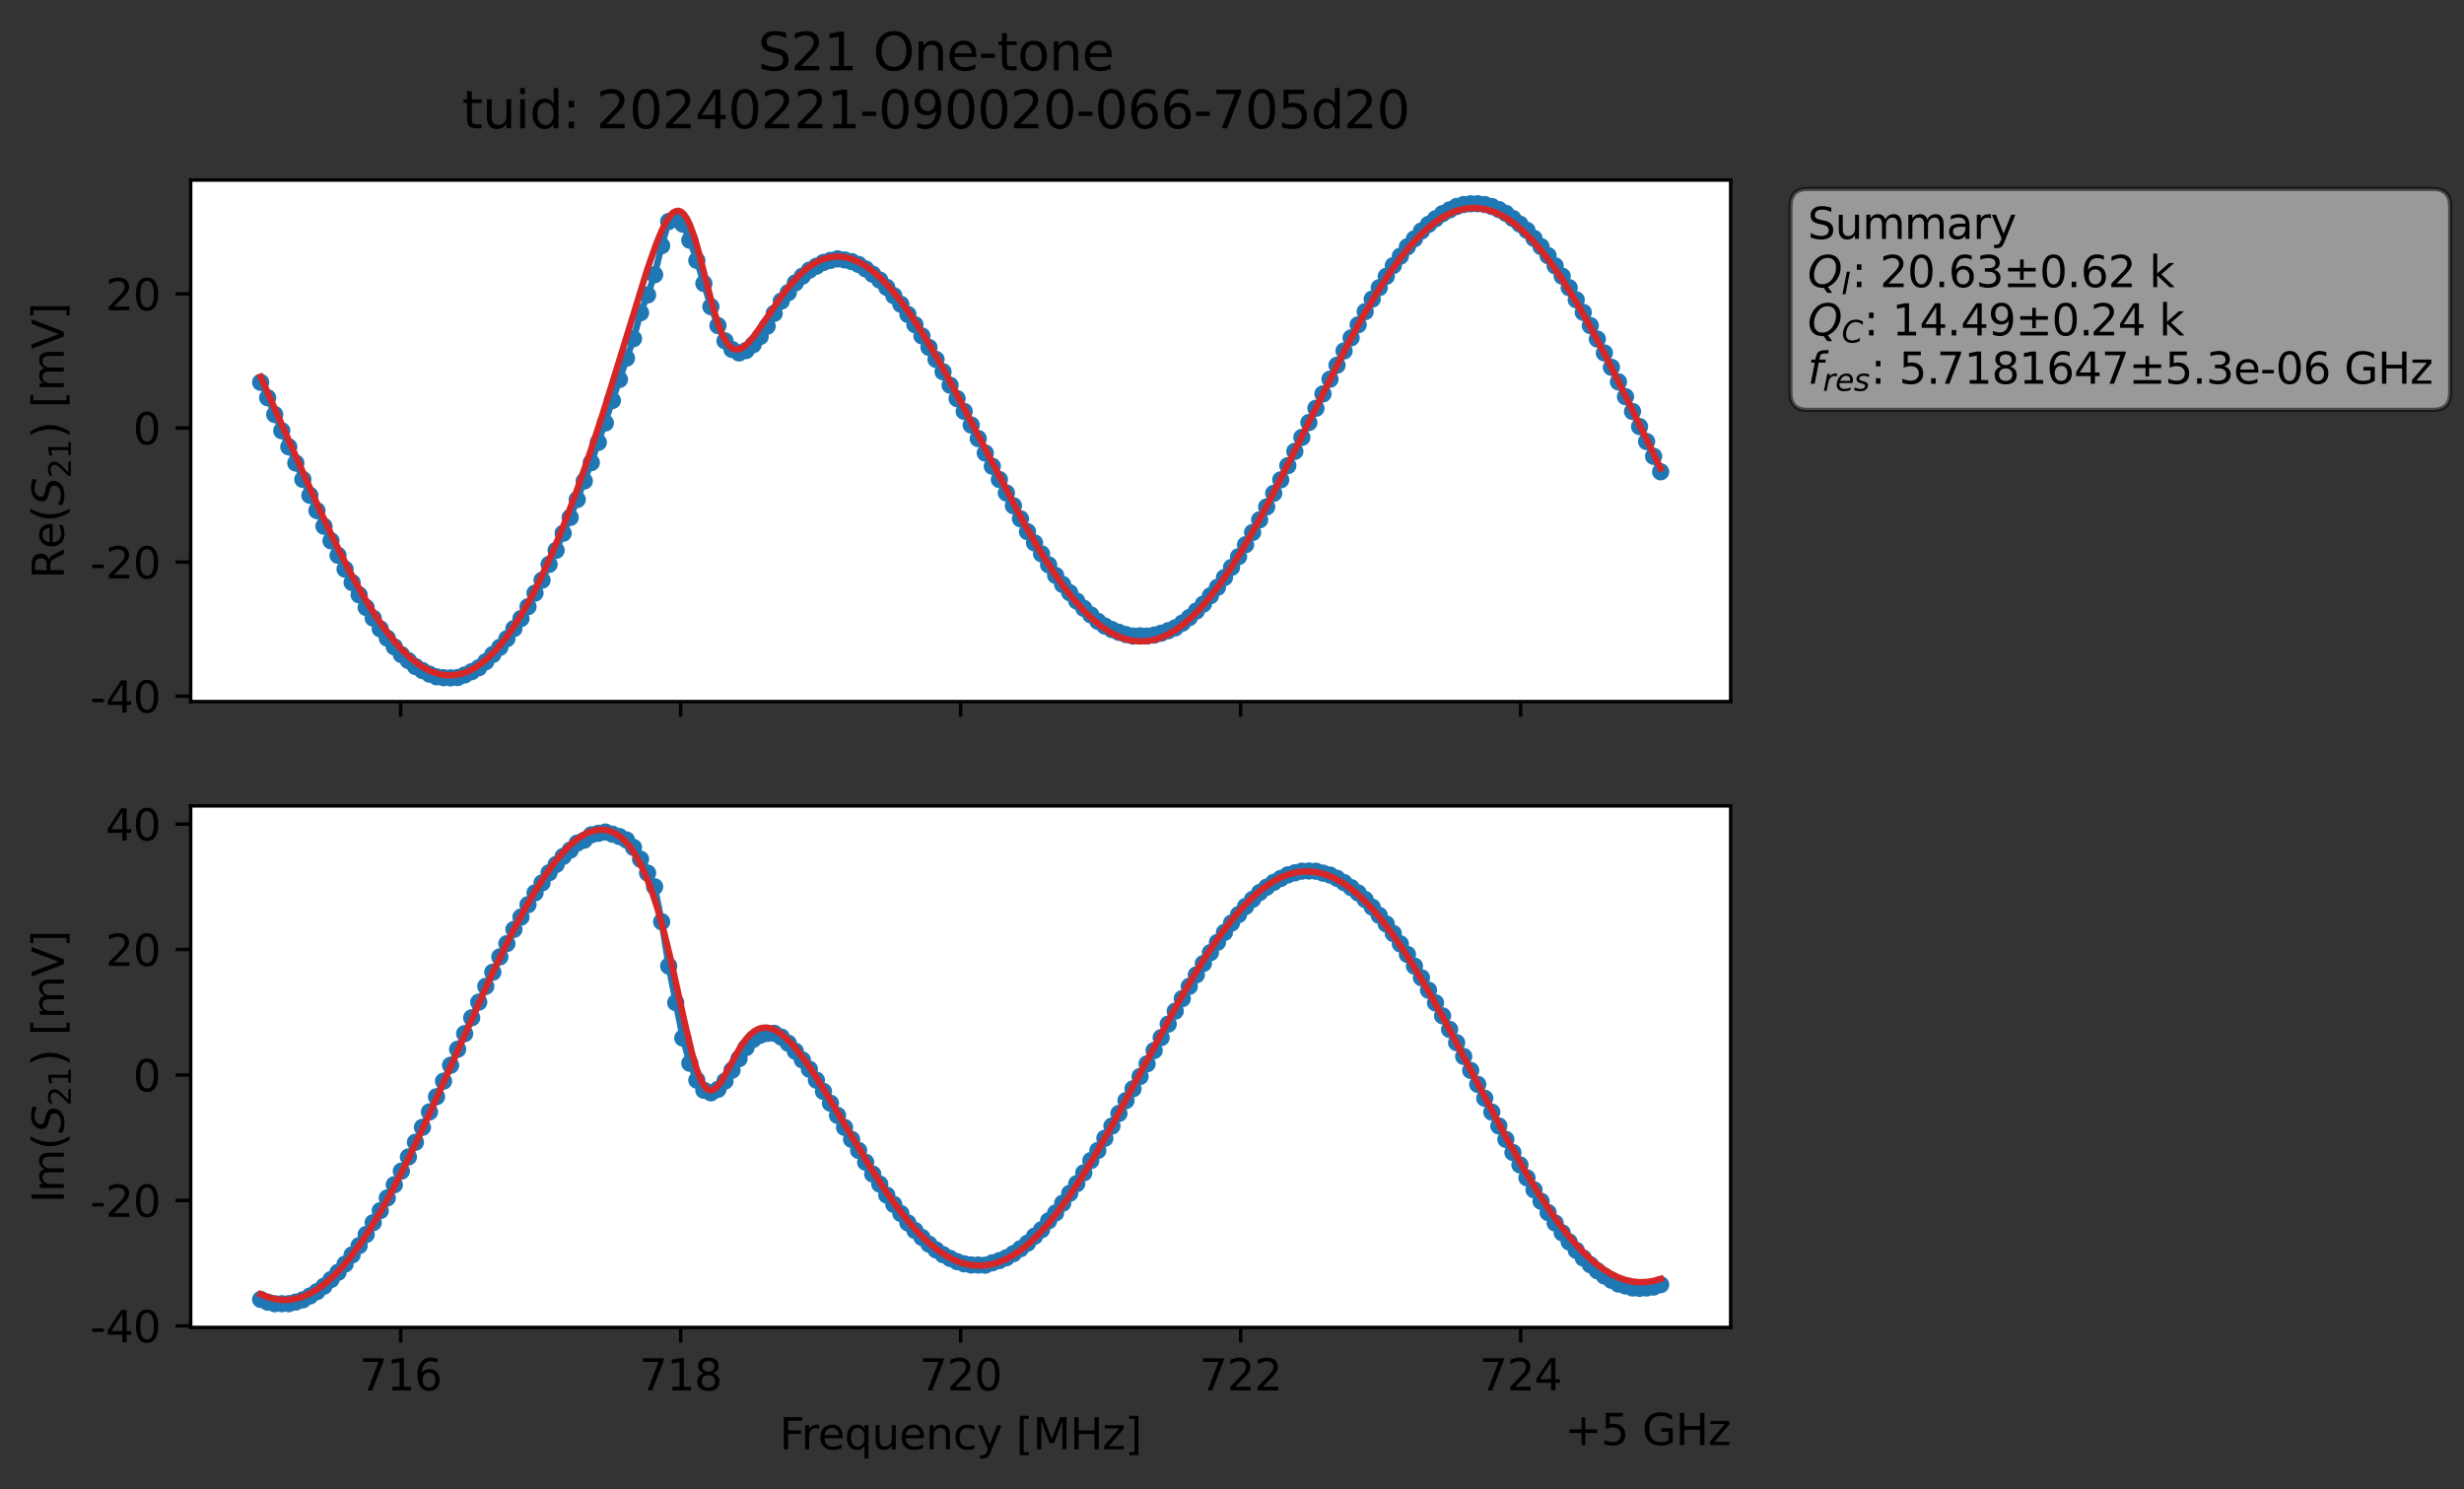 <?xml version="1.0" encoding="utf-8" standalone="no"?>
<!DOCTYPE svg PUBLIC "-//W3C//DTD SVG 1.1//EN"
  "http://www.w3.org/Graphics/SVG/1.1/DTD/svg11.dtd">
<svg xmlns:xlink="http://www.w3.org/1999/xlink" width="571.387pt" height="345.428pt" viewBox="0 0 571.387 345.428" xmlns="http://www.w3.org/2000/svg" version="1.1">
 <rect x="0" y="0" width="571.387" height="345.428" fill="#333333" stroke="none"/>
 <defs>
  <style type="text/css">*{stroke-linejoin: round; stroke-linecap: butt}</style>
 </defs>
 <g id="figure_1">
  <g id="patch_1">
   <path d="M 0 345.428 
L 571.387 345.428 
L 571.387 -0 
L 0 -0 
L 0 345.428 
z
" style="fill: none; opacity: 0"/>
  </g>
  <g id="axes_1">
   <g id="patch_2">
    <path d="M 44.211 162.72 
L 401.331 162.72 
L 401.331 41.76 
L 44.211 41.76 
z
" style="fill: #ffffff"/>
   </g>
   <g id="matplotlib.axis_1">
    <g id="xtick_1">
     <g id="line2d_1">
      <defs>
       <path id="mdd03f600c7" d="M 0 0 
L 0 3.5 
" style="stroke: #000000; stroke-width: 0.8"/>
      </defs>
      <g>
       <use xlink:href="#mdd03f600c7" x="92.909" y="162.72" style="stroke: #000000; stroke-width: 0.8"/>
      </g>
     </g>
    </g>
    <g id="xtick_2">
     <g id="line2d_2">
      <g>
       <use xlink:href="#mdd03f600c7" x="157.84" y="162.72" style="stroke: #000000; stroke-width: 0.8"/>
      </g>
     </g>
    </g>
    <g id="xtick_3">
     <g id="line2d_3">
      <g>
       <use xlink:href="#mdd03f600c7" x="222.771" y="162.72" style="stroke: #000000; stroke-width: 0.8"/>
      </g>
     </g>
    </g>
    <g id="xtick_4">
     <g id="line2d_4">
      <g>
       <use xlink:href="#mdd03f600c7" x="287.702" y="162.72" style="stroke: #000000; stroke-width: 0.8"/>
      </g>
     </g>
    </g>
    <g id="xtick_5">
     <g id="line2d_5">
      <g>
       <use xlink:href="#mdd03f600c7" x="352.633" y="162.72" style="stroke: #000000; stroke-width: 0.8"/>
      </g>
     </g>
    </g>
   </g>
   <g id="matplotlib.axis_2">
    <g id="ytick_1">
     <g id="line2d_6">
      <defs>
       <path id="m6fc44833da" d="M 0 0 
L -3.5 0 
" style="stroke: #000000; stroke-width: 0.8"/>
      </defs>
      <g>
       <use xlink:href="#m6fc44833da" x="44.211" y="161.469" style="stroke: #000000; stroke-width: 0.8"/>
      </g>
     </g>
     <g id="text_1">
      <!-- -40 -->
      <g transform="translate(20.878 165.268) scale(0.1 -0.1)">
       <defs>
        <path id="DejaVuSans-2d" d="M 313 2009 
L 1997 2009 
L 1997 1497 
L 313 1497 
L 313 2009 
z
" transform="scale(0.016)"/>
        <path id="DejaVuSans-34" d="M 2419 4116 
L 825 1625 
L 2419 1625 
L 2419 4116 
z
M 2253 4666 
L 3047 4666 
L 3047 1625 
L 3713 1625 
L 3713 1100 
L 3047 1100 
L 3047 0 
L 2419 0 
L 2419 1100 
L 313 1100 
L 313 1709 
L 2253 4666 
z
" transform="scale(0.016)"/>
        <path id="DejaVuSans-30" d="M 2034 4250 
Q 1547 4250 1301 3770 
Q 1056 3291 1056 2328 
Q 1056 1369 1301 889 
Q 1547 409 2034 409 
Q 2525 409 2770 889 
Q 3016 1369 3016 2328 
Q 3016 3291 2770 3770 
Q 2525 4250 2034 4250 
z
M 2034 4750 
Q 2819 4750 3233 4129 
Q 3647 3509 3647 2328 
Q 3647 1150 3233 529 
Q 2819 -91 2034 -91 
Q 1250 -91 836 529 
Q 422 1150 422 2328 
Q 422 3509 836 4129 
Q 1250 4750 2034 4750 
z
" transform="scale(0.016)"/>
       </defs>
       <use xlink:href="#DejaVuSans-2d"/>
       <use xlink:href="#DejaVuSans-34" x="36.084"/>
       <use xlink:href="#DejaVuSans-30" x="99.707"/>
      </g>
     </g>
    </g>
    <g id="ytick_2">
     <g id="line2d_7">
      <g>
       <use xlink:href="#m6fc44833da" x="44.211" y="130.365" style="stroke: #000000; stroke-width: 0.8"/>
      </g>
     </g>
     <g id="text_2">
      <!-- -20 -->
      <g transform="translate(20.878 134.164) scale(0.1 -0.1)">
       <defs>
        <path id="DejaVuSans-32" d="M 1228 531 
L 3431 531 
L 3431 0 
L 469 0 
L 469 531 
Q 828 903 1448 1529 
Q 2069 2156 2228 2338 
Q 2531 2678 2651 2914 
Q 2772 3150 2772 3378 
Q 2772 3750 2511 3984 
Q 2250 4219 1831 4219 
Q 1534 4219 1204 4116 
Q 875 4013 500 3803 
L 500 4441 
Q 881 4594 1212 4672 
Q 1544 4750 1819 4750 
Q 2544 4750 2975 4387 
Q 3406 4025 3406 3419 
Q 3406 3131 3298 2873 
Q 3191 2616 2906 2266 
Q 2828 2175 2409 1742 
Q 1991 1309 1228 531 
z
" transform="scale(0.016)"/>
       </defs>
       <use xlink:href="#DejaVuSans-2d"/>
       <use xlink:href="#DejaVuSans-32" x="36.084"/>
       <use xlink:href="#DejaVuSans-30" x="99.707"/>
      </g>
     </g>
    </g>
    <g id="ytick_3">
     <g id="line2d_8">
      <g>
       <use xlink:href="#m6fc44833da" x="44.211" y="99.261" style="stroke: #000000; stroke-width: 0.8"/>
      </g>
     </g>
     <g id="text_3">
      <!-- 0 -->
      <g transform="translate(30.848 103.061) scale(0.1 -0.1)">
       <use xlink:href="#DejaVuSans-30"/>
      </g>
     </g>
    </g>
    <g id="ytick_4">
     <g id="line2d_9">
      <g>
       <use xlink:href="#m6fc44833da" x="44.211" y="68.158" style="stroke: #000000; stroke-width: 0.8"/>
      </g>
     </g>
     <g id="text_4">
      <!-- 20 -->
      <g transform="translate(24.486 71.957) scale(0.1 -0.1)">
       <use xlink:href="#DejaVuSans-32"/>
       <use xlink:href="#DejaVuSans-30" x="63.623"/>
      </g>
     </g>
    </g>
    <g id="text_5">
     <!-- Re$(S_{21})$ [mV] -->
     <g transform="translate(14.798 134.24) rotate(-90) scale(0.1 -0.1)">
      <defs>
       <path id="DejaVuSans-52" d="M 2841 2188 
Q 3044 2119 3236 1894 
Q 3428 1669 3622 1275 
L 4263 0 
L 3584 0 
L 2988 1197 
Q 2756 1666 2539 1819 
Q 2322 1972 1947 1972 
L 1259 1972 
L 1259 0 
L 628 0 
L 628 4666 
L 2053 4666 
Q 2853 4666 3247 4331 
Q 3641 3997 3641 3322 
Q 3641 2881 3436 2590 
Q 3231 2300 2841 2188 
z
M 1259 4147 
L 1259 2491 
L 2053 2491 
Q 2509 2491 2742 2702 
Q 2975 2913 2975 3322 
Q 2975 3731 2742 3939 
Q 2509 4147 2053 4147 
L 1259 4147 
z
" transform="scale(0.016)"/>
       <path id="DejaVuSans-65" d="M 3597 1894 
L 3597 1613 
L 953 1613 
Q 991 1019 1311 708 
Q 1631 397 2203 397 
Q 2534 397 2845 478 
Q 3156 559 3463 722 
L 3463 178 
Q 3153 47 2828 -22 
Q 2503 -91 2169 -91 
Q 1331 -91 842 396 
Q 353 884 353 1716 
Q 353 2575 817 3079 
Q 1281 3584 2069 3584 
Q 2775 3584 3186 3129 
Q 3597 2675 3597 1894 
z
M 3022 2063 
Q 3016 2534 2758 2815 
Q 2500 3097 2075 3097 
Q 1594 3097 1305 2825 
Q 1016 2553 972 2059 
L 3022 2063 
z
" transform="scale(0.016)"/>
       <path id="DejaVuSans-28" d="M 1984 4856 
Q 1566 4138 1362 3434 
Q 1159 2731 1159 2009 
Q 1159 1288 1364 580 
Q 1569 -128 1984 -844 
L 1484 -844 
Q 1016 -109 783 600 
Q 550 1309 550 2009 
Q 550 2706 781 3412 
Q 1013 4119 1484 4856 
L 1984 4856 
z
" transform="scale(0.016)"/>
       <path id="DejaVuSans-Oblique-53" d="M 3859 4513 
L 3738 3897 
Q 3422 4066 3111 4152 
Q 2800 4238 2509 4238 
Q 1944 4238 1609 3991 
Q 1275 3744 1275 3334 
Q 1275 3109 1398 2989 
Q 1522 2869 2034 2731 
L 2413 2638 
Q 3053 2472 3303 2217 
Q 3553 1963 3553 1503 
Q 3553 797 2998 353 
Q 2444 -91 1538 -91 
Q 1166 -91 791 -17 
Q 416 56 38 206 
L 166 856 
Q 513 641 861 531 
Q 1209 422 1556 422 
Q 2147 422 2503 684 
Q 2859 947 2859 1369 
Q 2859 1650 2717 1795 
Q 2575 1941 2106 2059 
L 1728 2156 
Q 1081 2325 845 2545 
Q 609 2766 609 3163 
Q 609 3859 1145 4304 
Q 1681 4750 2541 4750 
Q 2875 4750 3203 4690 
Q 3531 4631 3859 4513 
z
" transform="scale(0.016)"/>
       <path id="DejaVuSans-31" d="M 794 531 
L 1825 531 
L 1825 4091 
L 703 3866 
L 703 4441 
L 1819 4666 
L 2450 4666 
L 2450 531 
L 3481 531 
L 3481 0 
L 794 0 
L 794 531 
z
" transform="scale(0.016)"/>
       <path id="DejaVuSans-29" d="M 513 4856 
L 1013 4856 
Q 1481 4119 1714 3412 
Q 1947 2706 1947 2009 
Q 1947 1309 1714 600 
Q 1481 -109 1013 -844 
L 513 -844 
Q 928 -128 1133 580 
Q 1338 1288 1338 2009 
Q 1338 2731 1133 3434 
Q 928 4138 513 4856 
z
" transform="scale(0.016)"/>
       <path id="DejaVuSans-20" transform="scale(0.016)"/>
       <path id="DejaVuSans-5b" d="M 550 4863 
L 1875 4863 
L 1875 4416 
L 1125 4416 
L 1125 -397 
L 1875 -397 
L 1875 -844 
L 550 -844 
L 550 4863 
z
" transform="scale(0.016)"/>
       <path id="DejaVuSans-6d" d="M 3328 2828 
Q 3544 3216 3844 3400 
Q 4144 3584 4550 3584 
Q 5097 3584 5394 3201 
Q 5691 2819 5691 2113 
L 5691 0 
L 5113 0 
L 5113 2094 
Q 5113 2597 4934 2840 
Q 4756 3084 4391 3084 
Q 3944 3084 3684 2787 
Q 3425 2491 3425 1978 
L 3425 0 
L 2847 0 
L 2847 2094 
Q 2847 2600 2669 2842 
Q 2491 3084 2119 3084 
Q 1678 3084 1418 2786 
Q 1159 2488 1159 1978 
L 1159 0 
L 581 0 
L 581 3500 
L 1159 3500 
L 1159 2956 
Q 1356 3278 1631 3431 
Q 1906 3584 2284 3584 
Q 2666 3584 2933 3390 
Q 3200 3197 3328 2828 
z
" transform="scale(0.016)"/>
       <path id="DejaVuSans-56" d="M 1831 0 
L 50 4666 
L 709 4666 
L 2188 738 
L 3669 4666 
L 4325 4666 
L 2547 0 
L 1831 0 
z
" transform="scale(0.016)"/>
       <path id="DejaVuSans-5d" d="M 1947 4863 
L 1947 -844 
L 622 -844 
L 622 -397 
L 1369 -397 
L 1369 4416 
L 622 4416 
L 622 4863 
L 1947 4863 
z
" transform="scale(0.016)"/>
      </defs>
      <use xlink:href="#DejaVuSans-52" transform="translate(0 0.016)"/>
      <use xlink:href="#DejaVuSans-65" transform="translate(69.482 0.016)"/>
      <use xlink:href="#DejaVuSans-28" transform="translate(131.006 0.016)"/>
      <use xlink:href="#DejaVuSans-Oblique-53" transform="translate(170.02 0.016)"/>
      <use xlink:href="#DejaVuSans-32" transform="translate(233.496 -16.391) scale(0.7)"/>
      <use xlink:href="#DejaVuSans-31" transform="translate(278.032 -16.391) scale(0.7)"/>
      <use xlink:href="#DejaVuSans-29" transform="translate(325.303 0.016)"/>
      <use xlink:href="#DejaVuSans-20" transform="translate(364.316 0.016)"/>
      <use xlink:href="#DejaVuSans-5b" transform="translate(396.104 0.016)"/>
      <use xlink:href="#DejaVuSans-6d" transform="translate(435.117 0.016)"/>
      <use xlink:href="#DejaVuSans-56" transform="translate(532.529 0.016)"/>
      <use xlink:href="#DejaVuSans-5d" transform="translate(600.938 0.016)"/>
     </g>
    </g>
   </g>
   <g id="line2d_10">
    <path d="M 60.444 88.675 
L 62.075 92.251 
L 66.969 103.638 
L 73.495 118.42 
L 76.758 125.434 
L 80.021 132.005 
L 81.652 135.114 
L 84.915 140.903 
L 88.178 145.848 
L 91.441 150.026 
L 93.072 151.815 
L 96.335 154.585 
L 99.598 156.361 
L 101.229 156.977 
L 102.861 157.186 
L 104.492 157.222 
L 106.124 157.142 
L 107.755 156.549 
L 109.387 155.779 
L 111.018 154.871 
L 112.649 153.467 
L 115.912 150.14 
L 117.544 148.139 
L 120.807 143.467 
L 122.438 140.705 
L 125.701 134.552 
L 127.332 130.898 
L 128.964 127.646 
L 130.595 123.68 
L 132.227 120.015 
L 137.121 107.293 
L 142.015 92.891 
L 146.909 78.551 
L 148.541 72.534 
L 150.172 68.41 
L 151.804 63.716 
L 153.435 56.983 
L 155.067 51.368 
L 156.698 50.484 
L 158.329 51.975 
L 159.961 55.716 
L 161.592 60.402 
L 164.855 71.126 
L 166.487 75.517 
L 168.118 79.051 
L 169.749 81.053 
L 171.381 81.856 
L 173.012 81.306 
L 174.644 79.958 
L 176.275 78.071 
L 177.907 75.651 
L 181.169 69.835 
L 182.801 67.867 
L 184.432 65.619 
L 186.064 64.052 
L 187.695 62.654 
L 190.958 60.872 
L 192.589 60.391 
L 194.221 60.04 
L 195.852 60.285 
L 197.484 60.669 
L 199.115 61.341 
L 200.747 62.375 
L 204.009 64.961 
L 205.641 66.662 
L 208.904 70.571 
L 212.167 75.298 
L 215.43 80.577 
L 218.692 86.225 
L 236.638 120.324 
L 238.27 123.302 
L 243.164 131.003 
L 244.795 133.447 
L 246.427 135.566 
L 249.69 139.406 
L 252.952 142.611 
L 254.584 144.103 
L 256.215 145.202 
L 257.847 146.018 
L 259.478 146.662 
L 261.11 147.182 
L 262.741 147.523 
L 267.635 147.301 
L 269.267 146.862 
L 272.53 145.622 
L 274.161 144.528 
L 275.792 143.237 
L 279.055 140.097 
L 282.318 136.224 
L 285.581 131.599 
L 287.212 129.111 
L 290.475 123.5 
L 293.738 117.564 
L 298.632 107.999 
L 313.315 78.358 
L 318.21 69.377 
L 323.104 61.594 
L 326.367 57.231 
L 329.63 53.573 
L 331.261 52.04 
L 334.524 49.547 
L 337.787 47.884 
L 339.418 47.441 
L 341.05 47.272 
L 342.681 47.258 
L 344.312 47.441 
L 345.944 47.897 
L 347.575 48.601 
L 349.207 49.488 
L 352.47 51.996 
L 354.101 53.442 
L 357.364 57.196 
L 358.995 59.299 
L 362.258 64.053 
L 365.521 69.541 
L 368.784 75.511 
L 372.047 81.861 
L 378.572 95.431 
L 385.098 109.42 
L 385.098 109.42 
" clip-path="url(#pa651ec2f00)" style="fill: none; stroke: #1f77b4; stroke-width: 1.5; stroke-linecap: square"/>
    <defs>
     <path id="m5691bdc032" d="M 0 1.5 
C 0.398 1.5 0.779 1.342 1.061 1.061 
C 1.342 0.779 1.5 0.398 1.5 0 
C 1.5 -0.398 1.342 -0.779 1.061 -1.061 
C 0.779 -1.342 0.398 -1.5 0 -1.5 
C -0.398 -1.5 -0.779 -1.342 -1.061 -1.061 
C -1.342 -0.779 -1.5 -0.398 -1.5 0 
C -1.5 0.398 -1.342 0.779 -1.061 1.061 
C -0.779 1.342 -0.398 1.5 0 1.5 
z
" style="stroke: #1f77b4"/>
    </defs>
    <g clip-path="url(#pa651ec2f00)">
     <use xlink:href="#m5691bdc032" x="60.444" y="88.675" style="fill: #1f77b4; stroke: #1f77b4"/>
     <use xlink:href="#m5691bdc032" x="62.075" y="92.251" style="fill: #1f77b4; stroke: #1f77b4"/>
     <use xlink:href="#m5691bdc032" x="63.707" y="96.14" style="fill: #1f77b4; stroke: #1f77b4"/>
     <use xlink:href="#m5691bdc032" x="65.338" y="99.901" style="fill: #1f77b4; stroke: #1f77b4"/>
     <use xlink:href="#m5691bdc032" x="66.969" y="103.638" style="fill: #1f77b4; stroke: #1f77b4"/>
     <use xlink:href="#m5691bdc032" x="68.601" y="107.392" style="fill: #1f77b4; stroke: #1f77b4"/>
     <use xlink:href="#m5691bdc032" x="70.232" y="111.191" style="fill: #1f77b4; stroke: #1f77b4"/>
     <use xlink:href="#m5691bdc032" x="71.864" y="114.886" style="fill: #1f77b4; stroke: #1f77b4"/>
     <use xlink:href="#m5691bdc032" x="73.495" y="118.42" style="fill: #1f77b4; stroke: #1f77b4"/>
     <use xlink:href="#m5691bdc032" x="75.127" y="122.055" style="fill: #1f77b4; stroke: #1f77b4"/>
     <use xlink:href="#m5691bdc032" x="76.758" y="125.434" style="fill: #1f77b4; stroke: #1f77b4"/>
     <use xlink:href="#m5691bdc032" x="78.389" y="128.805" style="fill: #1f77b4; stroke: #1f77b4"/>
     <use xlink:href="#m5691bdc032" x="80.021" y="132.005" style="fill: #1f77b4; stroke: #1f77b4"/>
     <use xlink:href="#m5691bdc032" x="81.652" y="135.114" style="fill: #1f77b4; stroke: #1f77b4"/>
     <use xlink:href="#m5691bdc032" x="83.284" y="137.962" style="fill: #1f77b4; stroke: #1f77b4"/>
     <use xlink:href="#m5691bdc032" x="84.915" y="140.903" style="fill: #1f77b4; stroke: #1f77b4"/>
     <use xlink:href="#m5691bdc032" x="86.547" y="143.371" style="fill: #1f77b4; stroke: #1f77b4"/>
     <use xlink:href="#m5691bdc032" x="88.178" y="145.848" style="fill: #1f77b4; stroke: #1f77b4"/>
     <use xlink:href="#m5691bdc032" x="89.809" y="148.013" style="fill: #1f77b4; stroke: #1f77b4"/>
     <use xlink:href="#m5691bdc032" x="91.441" y="150.026" style="fill: #1f77b4; stroke: #1f77b4"/>
     <use xlink:href="#m5691bdc032" x="93.072" y="151.815" style="fill: #1f77b4; stroke: #1f77b4"/>
     <use xlink:href="#m5691bdc032" x="94.704" y="153.21" style="fill: #1f77b4; stroke: #1f77b4"/>
     <use xlink:href="#m5691bdc032" x="96.335" y="154.585" style="fill: #1f77b4; stroke: #1f77b4"/>
     <use xlink:href="#m5691bdc032" x="97.967" y="155.531" style="fill: #1f77b4; stroke: #1f77b4"/>
     <use xlink:href="#m5691bdc032" x="99.598" y="156.361" style="fill: #1f77b4; stroke: #1f77b4"/>
     <use xlink:href="#m5691bdc032" x="101.229" y="156.977" style="fill: #1f77b4; stroke: #1f77b4"/>
     <use xlink:href="#m5691bdc032" x="102.861" y="157.186" style="fill: #1f77b4; stroke: #1f77b4"/>
     <use xlink:href="#m5691bdc032" x="104.492" y="157.222" style="fill: #1f77b4; stroke: #1f77b4"/>
     <use xlink:href="#m5691bdc032" x="106.124" y="157.142" style="fill: #1f77b4; stroke: #1f77b4"/>
     <use xlink:href="#m5691bdc032" x="107.755" y="156.549" style="fill: #1f77b4; stroke: #1f77b4"/>
     <use xlink:href="#m5691bdc032" x="109.387" y="155.779" style="fill: #1f77b4; stroke: #1f77b4"/>
     <use xlink:href="#m5691bdc032" x="111.018" y="154.871" style="fill: #1f77b4; stroke: #1f77b4"/>
     <use xlink:href="#m5691bdc032" x="112.649" y="153.467" style="fill: #1f77b4; stroke: #1f77b4"/>
     <use xlink:href="#m5691bdc032" x="114.281" y="151.793" style="fill: #1f77b4; stroke: #1f77b4"/>
     <use xlink:href="#m5691bdc032" x="115.912" y="150.14" style="fill: #1f77b4; stroke: #1f77b4"/>
     <use xlink:href="#m5691bdc032" x="117.544" y="148.139" style="fill: #1f77b4; stroke: #1f77b4"/>
     <use xlink:href="#m5691bdc032" x="119.175" y="145.788" style="fill: #1f77b4; stroke: #1f77b4"/>
     <use xlink:href="#m5691bdc032" x="120.807" y="143.467" style="fill: #1f77b4; stroke: #1f77b4"/>
     <use xlink:href="#m5691bdc032" x="122.438" y="140.705" style="fill: #1f77b4; stroke: #1f77b4"/>
     <use xlink:href="#m5691bdc032" x="124.069" y="137.555" style="fill: #1f77b4; stroke: #1f77b4"/>
     <use xlink:href="#m5691bdc032" x="125.701" y="134.552" style="fill: #1f77b4; stroke: #1f77b4"/>
     <use xlink:href="#m5691bdc032" x="127.332" y="130.898" style="fill: #1f77b4; stroke: #1f77b4"/>
     <use xlink:href="#m5691bdc032" x="128.964" y="127.646" style="fill: #1f77b4; stroke: #1f77b4"/>
     <use xlink:href="#m5691bdc032" x="130.595" y="123.68" style="fill: #1f77b4; stroke: #1f77b4"/>
     <use xlink:href="#m5691bdc032" x="132.227" y="120.015" style="fill: #1f77b4; stroke: #1f77b4"/>
     <use xlink:href="#m5691bdc032" x="133.858" y="115.85" style="fill: #1f77b4; stroke: #1f77b4"/>
     <use xlink:href="#m5691bdc032" x="135.489" y="111.564" style="fill: #1f77b4; stroke: #1f77b4"/>
     <use xlink:href="#m5691bdc032" x="137.121" y="107.293" style="fill: #1f77b4; stroke: #1f77b4"/>
     <use xlink:href="#m5691bdc032" x="138.752" y="102.597" style="fill: #1f77b4; stroke: #1f77b4"/>
     <use xlink:href="#m5691bdc032" x="140.384" y="98.088" style="fill: #1f77b4; stroke: #1f77b4"/>
     <use xlink:href="#m5691bdc032" x="142.015" y="92.891" style="fill: #1f77b4; stroke: #1f77b4"/>
     <use xlink:href="#m5691bdc032" x="143.647" y="88.002" style="fill: #1f77b4; stroke: #1f77b4"/>
     <use xlink:href="#m5691bdc032" x="145.278" y="83.073" style="fill: #1f77b4; stroke: #1f77b4"/>
     <use xlink:href="#m5691bdc032" x="146.909" y="78.551" style="fill: #1f77b4; stroke: #1f77b4"/>
     <use xlink:href="#m5691bdc032" x="148.541" y="72.534" style="fill: #1f77b4; stroke: #1f77b4"/>
     <use xlink:href="#m5691bdc032" x="150.172" y="68.41" style="fill: #1f77b4; stroke: #1f77b4"/>
     <use xlink:href="#m5691bdc032" x="151.804" y="63.716" style="fill: #1f77b4; stroke: #1f77b4"/>
     <use xlink:href="#m5691bdc032" x="153.435" y="56.983" style="fill: #1f77b4; stroke: #1f77b4"/>
     <use xlink:href="#m5691bdc032" x="155.067" y="51.368" style="fill: #1f77b4; stroke: #1f77b4"/>
     <use xlink:href="#m5691bdc032" x="156.698" y="50.484" style="fill: #1f77b4; stroke: #1f77b4"/>
     <use xlink:href="#m5691bdc032" x="158.329" y="51.975" style="fill: #1f77b4; stroke: #1f77b4"/>
     <use xlink:href="#m5691bdc032" x="159.961" y="55.716" style="fill: #1f77b4; stroke: #1f77b4"/>
     <use xlink:href="#m5691bdc032" x="161.592" y="60.402" style="fill: #1f77b4; stroke: #1f77b4"/>
     <use xlink:href="#m5691bdc032" x="163.224" y="65.744" style="fill: #1f77b4; stroke: #1f77b4"/>
     <use xlink:href="#m5691bdc032" x="164.855" y="71.126" style="fill: #1f77b4; stroke: #1f77b4"/>
     <use xlink:href="#m5691bdc032" x="166.487" y="75.517" style="fill: #1f77b4; stroke: #1f77b4"/>
     <use xlink:href="#m5691bdc032" x="168.118" y="79.051" style="fill: #1f77b4; stroke: #1f77b4"/>
     <use xlink:href="#m5691bdc032" x="169.749" y="81.053" style="fill: #1f77b4; stroke: #1f77b4"/>
     <use xlink:href="#m5691bdc032" x="171.381" y="81.856" style="fill: #1f77b4; stroke: #1f77b4"/>
     <use xlink:href="#m5691bdc032" x="173.012" y="81.306" style="fill: #1f77b4; stroke: #1f77b4"/>
     <use xlink:href="#m5691bdc032" x="174.644" y="79.958" style="fill: #1f77b4; stroke: #1f77b4"/>
     <use xlink:href="#m5691bdc032" x="176.275" y="78.071" style="fill: #1f77b4; stroke: #1f77b4"/>
     <use xlink:href="#m5691bdc032" x="177.907" y="75.651" style="fill: #1f77b4; stroke: #1f77b4"/>
     <use xlink:href="#m5691bdc032" x="179.538" y="72.675" style="fill: #1f77b4; stroke: #1f77b4"/>
     <use xlink:href="#m5691bdc032" x="181.169" y="69.835" style="fill: #1f77b4; stroke: #1f77b4"/>
     <use xlink:href="#m5691bdc032" x="182.801" y="67.867" style="fill: #1f77b4; stroke: #1f77b4"/>
     <use xlink:href="#m5691bdc032" x="184.432" y="65.619" style="fill: #1f77b4; stroke: #1f77b4"/>
     <use xlink:href="#m5691bdc032" x="186.064" y="64.052" style="fill: #1f77b4; stroke: #1f77b4"/>
     <use xlink:href="#m5691bdc032" x="187.695" y="62.654" style="fill: #1f77b4; stroke: #1f77b4"/>
     <use xlink:href="#m5691bdc032" x="189.327" y="61.735" style="fill: #1f77b4; stroke: #1f77b4"/>
     <use xlink:href="#m5691bdc032" x="190.958" y="60.872" style="fill: #1f77b4; stroke: #1f77b4"/>
     <use xlink:href="#m5691bdc032" x="192.589" y="60.391" style="fill: #1f77b4; stroke: #1f77b4"/>
     <use xlink:href="#m5691bdc032" x="194.221" y="60.04" style="fill: #1f77b4; stroke: #1f77b4"/>
     <use xlink:href="#m5691bdc032" x="195.852" y="60.285" style="fill: #1f77b4; stroke: #1f77b4"/>
     <use xlink:href="#m5691bdc032" x="197.484" y="60.669" style="fill: #1f77b4; stroke: #1f77b4"/>
     <use xlink:href="#m5691bdc032" x="199.115" y="61.341" style="fill: #1f77b4; stroke: #1f77b4"/>
     <use xlink:href="#m5691bdc032" x="200.747" y="62.375" style="fill: #1f77b4; stroke: #1f77b4"/>
     <use xlink:href="#m5691bdc032" x="202.378" y="63.607" style="fill: #1f77b4; stroke: #1f77b4"/>
     <use xlink:href="#m5691bdc032" x="204.009" y="64.961" style="fill: #1f77b4; stroke: #1f77b4"/>
     <use xlink:href="#m5691bdc032" x="205.641" y="66.662" style="fill: #1f77b4; stroke: #1f77b4"/>
     <use xlink:href="#m5691bdc032" x="207.272" y="68.584" style="fill: #1f77b4; stroke: #1f77b4"/>
     <use xlink:href="#m5691bdc032" x="208.904" y="70.571" style="fill: #1f77b4; stroke: #1f77b4"/>
     <use xlink:href="#m5691bdc032" x="210.535" y="72.933" style="fill: #1f77b4; stroke: #1f77b4"/>
     <use xlink:href="#m5691bdc032" x="212.167" y="75.298" style="fill: #1f77b4; stroke: #1f77b4"/>
     <use xlink:href="#m5691bdc032" x="213.798" y="77.912" style="fill: #1f77b4; stroke: #1f77b4"/>
     <use xlink:href="#m5691bdc032" x="215.43" y="80.577" style="fill: #1f77b4; stroke: #1f77b4"/>
     <use xlink:href="#m5691bdc032" x="217.061" y="83.36" style="fill: #1f77b4; stroke: #1f77b4"/>
     <use xlink:href="#m5691bdc032" x="218.692" y="86.225" style="fill: #1f77b4; stroke: #1f77b4"/>
     <use xlink:href="#m5691bdc032" x="220.324" y="89.346" style="fill: #1f77b4; stroke: #1f77b4"/>
     <use xlink:href="#m5691bdc032" x="221.955" y="92.448" style="fill: #1f77b4; stroke: #1f77b4"/>
     <use xlink:href="#m5691bdc032" x="223.587" y="95.41" style="fill: #1f77b4; stroke: #1f77b4"/>
     <use xlink:href="#m5691bdc032" x="225.218" y="98.578" style="fill: #1f77b4; stroke: #1f77b4"/>
     <use xlink:href="#m5691bdc032" x="226.85" y="101.722" style="fill: #1f77b4; stroke: #1f77b4"/>
     <use xlink:href="#m5691bdc032" x="228.481" y="105.073" style="fill: #1f77b4; stroke: #1f77b4"/>
     <use xlink:href="#m5691bdc032" x="230.112" y="108.14" style="fill: #1f77b4; stroke: #1f77b4"/>
     <use xlink:href="#m5691bdc032" x="231.744" y="111.213" style="fill: #1f77b4; stroke: #1f77b4"/>
     <use xlink:href="#m5691bdc032" x="233.375" y="114.339" style="fill: #1f77b4; stroke: #1f77b4"/>
     <use xlink:href="#m5691bdc032" x="235.007" y="117.299" style="fill: #1f77b4; stroke: #1f77b4"/>
     <use xlink:href="#m5691bdc032" x="236.638" y="120.324" style="fill: #1f77b4; stroke: #1f77b4"/>
     <use xlink:href="#m5691bdc032" x="238.27" y="123.302" style="fill: #1f77b4; stroke: #1f77b4"/>
     <use xlink:href="#m5691bdc032" x="239.901" y="125.912" style="fill: #1f77b4; stroke: #1f77b4"/>
     <use xlink:href="#m5691bdc032" x="241.532" y="128.459" style="fill: #1f77b4; stroke: #1f77b4"/>
     <use xlink:href="#m5691bdc032" x="243.164" y="131.003" style="fill: #1f77b4; stroke: #1f77b4"/>
     <use xlink:href="#m5691bdc032" x="244.795" y="133.447" style="fill: #1f77b4; stroke: #1f77b4"/>
     <use xlink:href="#m5691bdc032" x="246.427" y="135.566" style="fill: #1f77b4; stroke: #1f77b4"/>
     <use xlink:href="#m5691bdc032" x="248.058" y="137.472" style="fill: #1f77b4; stroke: #1f77b4"/>
     <use xlink:href="#m5691bdc032" x="249.69" y="139.406" style="fill: #1f77b4; stroke: #1f77b4"/>
     <use xlink:href="#m5691bdc032" x="251.321" y="141.084" style="fill: #1f77b4; stroke: #1f77b4"/>
     <use xlink:href="#m5691bdc032" x="252.952" y="142.611" style="fill: #1f77b4; stroke: #1f77b4"/>
     <use xlink:href="#m5691bdc032" x="254.584" y="144.103" style="fill: #1f77b4; stroke: #1f77b4"/>
     <use xlink:href="#m5691bdc032" x="256.215" y="145.202" style="fill: #1f77b4; stroke: #1f77b4"/>
     <use xlink:href="#m5691bdc032" x="257.847" y="146.018" style="fill: #1f77b4; stroke: #1f77b4"/>
     <use xlink:href="#m5691bdc032" x="259.478" y="146.662" style="fill: #1f77b4; stroke: #1f77b4"/>
     <use xlink:href="#m5691bdc032" x="261.11" y="147.182" style="fill: #1f77b4; stroke: #1f77b4"/>
     <use xlink:href="#m5691bdc032" x="262.741" y="147.523" style="fill: #1f77b4; stroke: #1f77b4"/>
     <use xlink:href="#m5691bdc032" x="264.372" y="147.47" style="fill: #1f77b4; stroke: #1f77b4"/>
     <use xlink:href="#m5691bdc032" x="266.004" y="147.521" style="fill: #1f77b4; stroke: #1f77b4"/>
     <use xlink:href="#m5691bdc032" x="267.635" y="147.301" style="fill: #1f77b4; stroke: #1f77b4"/>
     <use xlink:href="#m5691bdc032" x="269.267" y="146.862" style="fill: #1f77b4; stroke: #1f77b4"/>
     <use xlink:href="#m5691bdc032" x="270.898" y="146.29" style="fill: #1f77b4; stroke: #1f77b4"/>
     <use xlink:href="#m5691bdc032" x="272.53" y="145.622" style="fill: #1f77b4; stroke: #1f77b4"/>
     <use xlink:href="#m5691bdc032" x="274.161" y="144.528" style="fill: #1f77b4; stroke: #1f77b4"/>
     <use xlink:href="#m5691bdc032" x="275.792" y="143.237" style="fill: #1f77b4; stroke: #1f77b4"/>
     <use xlink:href="#m5691bdc032" x="277.424" y="141.722" style="fill: #1f77b4; stroke: #1f77b4"/>
     <use xlink:href="#m5691bdc032" x="279.055" y="140.097" style="fill: #1f77b4; stroke: #1f77b4"/>
     <use xlink:href="#m5691bdc032" x="280.687" y="138.17" style="fill: #1f77b4; stroke: #1f77b4"/>
     <use xlink:href="#m5691bdc032" x="282.318" y="136.224" style="fill: #1f77b4; stroke: #1f77b4"/>
     <use xlink:href="#m5691bdc032" x="283.95" y="133.947" style="fill: #1f77b4; stroke: #1f77b4"/>
     <use xlink:href="#m5691bdc032" x="285.581" y="131.599" style="fill: #1f77b4; stroke: #1f77b4"/>
     <use xlink:href="#m5691bdc032" x="287.212" y="129.111" style="fill: #1f77b4; stroke: #1f77b4"/>
     <use xlink:href="#m5691bdc032" x="288.844" y="126.339" style="fill: #1f77b4; stroke: #1f77b4"/>
     <use xlink:href="#m5691bdc032" x="290.475" y="123.5" style="fill: #1f77b4; stroke: #1f77b4"/>
     <use xlink:href="#m5691bdc032" x="292.107" y="120.564" style="fill: #1f77b4; stroke: #1f77b4"/>
     <use xlink:href="#m5691bdc032" x="293.738" y="117.564" style="fill: #1f77b4; stroke: #1f77b4"/>
     <use xlink:href="#m5691bdc032" x="295.37" y="114.412" style="fill: #1f77b4; stroke: #1f77b4"/>
     <use xlink:href="#m5691bdc032" x="297.001" y="111.291" style="fill: #1f77b4; stroke: #1f77b4"/>
     <use xlink:href="#m5691bdc032" x="298.632" y="107.999" style="fill: #1f77b4; stroke: #1f77b4"/>
     <use xlink:href="#m5691bdc032" x="300.264" y="104.685" style="fill: #1f77b4; stroke: #1f77b4"/>
     <use xlink:href="#m5691bdc032" x="301.895" y="101.449" style="fill: #1f77b4; stroke: #1f77b4"/>
     <use xlink:href="#m5691bdc032" x="303.527" y="98.001" style="fill: #1f77b4; stroke: #1f77b4"/>
     <use xlink:href="#m5691bdc032" x="305.158" y="94.699" style="fill: #1f77b4; stroke: #1f77b4"/>
     <use xlink:href="#m5691bdc032" x="306.79" y="91.352" style="fill: #1f77b4; stroke: #1f77b4"/>
     <use xlink:href="#m5691bdc032" x="308.421" y="87.953" style="fill: #1f77b4; stroke: #1f77b4"/>
     <use xlink:href="#m5691bdc032" x="310.052" y="84.704" style="fill: #1f77b4; stroke: #1f77b4"/>
     <use xlink:href="#m5691bdc032" x="311.684" y="81.397" style="fill: #1f77b4; stroke: #1f77b4"/>
     <use xlink:href="#m5691bdc032" x="313.315" y="78.358" style="fill: #1f77b4; stroke: #1f77b4"/>
     <use xlink:href="#m5691bdc032" x="314.947" y="75.321" style="fill: #1f77b4; stroke: #1f77b4"/>
     <use xlink:href="#m5691bdc032" x="316.578" y="72.278" style="fill: #1f77b4; stroke: #1f77b4"/>
     <use xlink:href="#m5691bdc032" x="318.21" y="69.377" style="fill: #1f77b4; stroke: #1f77b4"/>
     <use xlink:href="#m5691bdc032" x="319.841" y="66.724" style="fill: #1f77b4; stroke: #1f77b4"/>
     <use xlink:href="#m5691bdc032" x="321.472" y="64.088" style="fill: #1f77b4; stroke: #1f77b4"/>
     <use xlink:href="#m5691bdc032" x="323.104" y="61.594" style="fill: #1f77b4; stroke: #1f77b4"/>
     <use xlink:href="#m5691bdc032" x="324.735" y="59.411" style="fill: #1f77b4; stroke: #1f77b4"/>
     <use xlink:href="#m5691bdc032" x="326.367" y="57.231" style="fill: #1f77b4; stroke: #1f77b4"/>
     <use xlink:href="#m5691bdc032" x="327.998" y="55.4" style="fill: #1f77b4; stroke: #1f77b4"/>
     <use xlink:href="#m5691bdc032" x="329.63" y="53.573" style="fill: #1f77b4; stroke: #1f77b4"/>
     <use xlink:href="#m5691bdc032" x="331.261" y="52.04" style="fill: #1f77b4; stroke: #1f77b4"/>
     <use xlink:href="#m5691bdc032" x="332.892" y="50.748" style="fill: #1f77b4; stroke: #1f77b4"/>
     <use xlink:href="#m5691bdc032" x="334.524" y="49.547" style="fill: #1f77b4; stroke: #1f77b4"/>
     <use xlink:href="#m5691bdc032" x="336.155" y="48.677" style="fill: #1f77b4; stroke: #1f77b4"/>
     <use xlink:href="#m5691bdc032" x="337.787" y="47.884" style="fill: #1f77b4; stroke: #1f77b4"/>
     <use xlink:href="#m5691bdc032" x="339.418" y="47.441" style="fill: #1f77b4; stroke: #1f77b4"/>
     <use xlink:href="#m5691bdc032" x="341.05" y="47.272" style="fill: #1f77b4; stroke: #1f77b4"/>
     <use xlink:href="#m5691bdc032" x="342.681" y="47.258" style="fill: #1f77b4; stroke: #1f77b4"/>
     <use xlink:href="#m5691bdc032" x="344.312" y="47.441" style="fill: #1f77b4; stroke: #1f77b4"/>
     <use xlink:href="#m5691bdc032" x="345.944" y="47.897" style="fill: #1f77b4; stroke: #1f77b4"/>
     <use xlink:href="#m5691bdc032" x="347.575" y="48.601" style="fill: #1f77b4; stroke: #1f77b4"/>
     <use xlink:href="#m5691bdc032" x="349.207" y="49.488" style="fill: #1f77b4; stroke: #1f77b4"/>
     <use xlink:href="#m5691bdc032" x="350.838" y="50.679" style="fill: #1f77b4; stroke: #1f77b4"/>
     <use xlink:href="#m5691bdc032" x="352.47" y="51.996" style="fill: #1f77b4; stroke: #1f77b4"/>
     <use xlink:href="#m5691bdc032" x="354.101" y="53.442" style="fill: #1f77b4; stroke: #1f77b4"/>
     <use xlink:href="#m5691bdc032" x="355.732" y="55.292" style="fill: #1f77b4; stroke: #1f77b4"/>
     <use xlink:href="#m5691bdc032" x="357.364" y="57.196" style="fill: #1f77b4; stroke: #1f77b4"/>
     <use xlink:href="#m5691bdc032" x="358.995" y="59.299" style="fill: #1f77b4; stroke: #1f77b4"/>
     <use xlink:href="#m5691bdc032" x="360.627" y="61.652" style="fill: #1f77b4; stroke: #1f77b4"/>
     <use xlink:href="#m5691bdc032" x="362.258" y="64.053" style="fill: #1f77b4; stroke: #1f77b4"/>
     <use xlink:href="#m5691bdc032" x="363.89" y="66.732" style="fill: #1f77b4; stroke: #1f77b4"/>
     <use xlink:href="#m5691bdc032" x="365.521" y="69.541" style="fill: #1f77b4; stroke: #1f77b4"/>
     <use xlink:href="#m5691bdc032" x="367.152" y="72.455" style="fill: #1f77b4; stroke: #1f77b4"/>
     <use xlink:href="#m5691bdc032" x="368.784" y="75.511" style="fill: #1f77b4; stroke: #1f77b4"/>
     <use xlink:href="#m5691bdc032" x="370.415" y="78.636" style="fill: #1f77b4; stroke: #1f77b4"/>
     <use xlink:href="#m5691bdc032" x="372.047" y="81.861" style="fill: #1f77b4; stroke: #1f77b4"/>
     <use xlink:href="#m5691bdc032" x="373.678" y="85.192" style="fill: #1f77b4; stroke: #1f77b4"/>
     <use xlink:href="#m5691bdc032" x="375.31" y="88.571" style="fill: #1f77b4; stroke: #1f77b4"/>
     <use xlink:href="#m5691bdc032" x="376.941" y="92.003" style="fill: #1f77b4; stroke: #1f77b4"/>
     <use xlink:href="#m5691bdc032" x="378.572" y="95.431" style="fill: #1f77b4; stroke: #1f77b4"/>
     <use xlink:href="#m5691bdc032" x="380.204" y="98.938" style="fill: #1f77b4; stroke: #1f77b4"/>
     <use xlink:href="#m5691bdc032" x="381.835" y="102.404" style="fill: #1f77b4; stroke: #1f77b4"/>
     <use xlink:href="#m5691bdc032" x="383.467" y="105.838" style="fill: #1f77b4; stroke: #1f77b4"/>
     <use xlink:href="#m5691bdc032" x="385.098" y="109.42" style="fill: #1f77b4; stroke: #1f77b4"/>
    </g>
   </g>
   <g id="line2d_11">
    <path d="M 60.444 87.39 
L 66.618 101.358 
L 74.093 118.165 
L 77.993 126.408 
L 81.242 132.797 
L 84.167 138.073 
L 86.767 142.32 
L 89.042 145.65 
L 91.317 148.589 
L 93.267 150.774 
L 95.216 152.634 
L 97.166 154.154 
L 98.791 155.152 
L 100.416 155.899 
L 102.041 156.389 
L 103.666 156.617 
L 105.291 156.581 
L 106.916 156.277 
L 108.541 155.703 
L 110.166 154.859 
L 111.79 153.745 
L 113.415 152.361 
L 115.04 150.709 
L 116.99 148.376 
L 118.94 145.668 
L 120.89 142.59 
L 123.165 138.545 
L 125.44 134.026 
L 128.039 128.303 
L 130.639 122.016 
L 133.564 114.309 
L 136.489 105.983 
L 139.739 96.091 
L 143.963 82.447 
L 150.138 62.368 
L 152.088 56.79 
L 153.388 53.612 
L 154.363 51.642 
L 155.338 50.13 
L 155.988 49.427 
L 156.638 49.004 
L 157.288 48.889 
L 157.938 49.108 
L 158.587 49.681 
L 159.237 50.617 
L 159.887 51.915 
L 160.862 54.502 
L 161.837 57.744 
L 163.462 64.04 
L 165.412 71.563 
L 166.712 75.666 
L 167.687 78.008 
L 168.662 79.666 
L 169.312 80.398 
L 169.962 80.85 
L 170.612 81.047 
L 171.262 81.014 
L 171.912 80.78 
L 172.887 80.115 
L 173.862 79.153 
L 175.161 77.545 
L 177.436 74.261 
L 181.336 68.563 
L 183.286 66.071 
L 185.236 63.939 
L 186.861 62.468 
L 188.486 61.289 
L 190.11 60.406 
L 191.735 59.82 
L 193.035 59.562 
L 194.335 59.488 
L 195.635 59.596 
L 197.26 59.979 
L 198.885 60.63 
L 200.51 61.537 
L 202.135 62.69 
L 204.085 64.383 
L 206.034 66.392 
L 208.309 69.105 
L 210.584 72.181 
L 213.184 76.089 
L 216.109 80.914 
L 219.359 86.703 
L 223.583 94.698 
L 237.558 121.551 
L 241.132 127.707 
L 244.057 132.315 
L 246.657 136.026 
L 249.257 139.329 
L 251.532 141.853 
L 253.482 143.725 
L 255.431 145.316 
L 257.381 146.615 
L 259.331 147.613 
L 260.956 148.21 
L 262.581 148.591 
L 264.206 148.753 
L 265.831 148.696 
L 267.456 148.42 
L 269.081 147.926 
L 270.705 147.216 
L 272.33 146.294 
L 274.28 144.911 
L 276.23 143.236 
L 278.18 141.28 
L 280.455 138.658 
L 282.73 135.692 
L 285.329 131.914 
L 288.254 127.218 
L 291.504 121.527 
L 295.079 114.806 
L 299.954 105.115 
L 312.303 80.292 
L 315.878 73.691 
L 319.127 68.141 
L 322.052 63.596 
L 324.652 59.97 
L 326.927 57.148 
L 329.202 54.681 
L 331.152 52.865 
L 333.101 51.336 
L 335.051 50.104 
L 336.676 49.31 
L 338.301 48.731 
L 339.926 48.37 
L 341.551 48.229 
L 343.176 48.308 
L 344.801 48.607 
L 346.426 49.125 
L 348.051 49.859 
L 349.675 50.808 
L 351.625 52.221 
L 353.575 53.928 
L 355.525 55.918 
L 357.8 58.58 
L 360.075 61.587 
L 362.675 65.415 
L 365.599 70.168 
L 368.849 75.927 
L 372.424 82.729 
L 377.299 92.54 
L 385.098 108.642 
L 385.098 108.642 
" clip-path="url(#pa651ec2f00)" style="fill: none; stroke: #d62728; stroke-width: 1.5; stroke-linecap: square"/>
   </g>
   <g id="patch_3">
    <path d="M 44.211 162.72 
L 44.211 41.76 
" style="fill: none; stroke: #000000; stroke-width: 0.8; stroke-linejoin: miter; stroke-linecap: square"/>
   </g>
   <g id="patch_4">
    <path d="M 401.331 162.72 
L 401.331 41.76 
" style="fill: none; stroke: #000000; stroke-width: 0.8; stroke-linejoin: miter; stroke-linecap: square"/>
   </g>
   <g id="patch_5">
    <path d="M 44.211 162.72 
L 401.331 162.72 
" style="fill: none; stroke: #000000; stroke-width: 0.8; stroke-linejoin: miter; stroke-linecap: square"/>
   </g>
   <g id="patch_6">
    <path d="M 44.211 41.76 
L 401.331 41.76 
" style="fill: none; stroke: #000000; stroke-width: 0.8; stroke-linejoin: miter; stroke-linecap: square"/>
   </g>
   <g id="text_6">
    <g id="patch_7">
     <path d="M 419.187 95.08 
L 564.187 95.08 
Q 568.187 95.08 568.187 91.08 
L 568.187 47.808 
Q 568.187 43.808 564.187 43.808 
L 419.187 43.808 
Q 415.187 43.808 415.187 47.808 
L 415.187 91.08 
Q 415.187 95.08 419.187 95.08 
z
" style="fill: #ffffff; opacity: 0.5; stroke: #000000; stroke-linejoin: miter"/>
    </g>
    <!-- Summary -->
    <g transform="translate(419.187 55.406) scale(0.1 -0.1)">
     <defs>
      <path id="DejaVuSans-53" d="M 3425 4513 
L 3425 3897 
Q 3066 4069 2747 4153 
Q 2428 4238 2131 4238 
Q 1616 4238 1336 4038 
Q 1056 3838 1056 3469 
Q 1056 3159 1242 3001 
Q 1428 2844 1947 2747 
L 2328 2669 
Q 3034 2534 3370 2195 
Q 3706 1856 3706 1288 
Q 3706 609 3251 259 
Q 2797 -91 1919 -91 
Q 1588 -91 1214 -16 
Q 841 59 441 206 
L 441 856 
Q 825 641 1194 531 
Q 1563 422 1919 422 
Q 2459 422 2753 634 
Q 3047 847 3047 1241 
Q 3047 1584 2836 1778 
Q 2625 1972 2144 2069 
L 1759 2144 
Q 1053 2284 737 2584 
Q 422 2884 422 3419 
Q 422 4038 858 4394 
Q 1294 4750 2059 4750 
Q 2388 4750 2728 4690 
Q 3069 4631 3425 4513 
z
" transform="scale(0.016)"/>
      <path id="DejaVuSans-75" d="M 544 1381 
L 544 3500 
L 1119 3500 
L 1119 1403 
Q 1119 906 1312 657 
Q 1506 409 1894 409 
Q 2359 409 2629 706 
Q 2900 1003 2900 1516 
L 2900 3500 
L 3475 3500 
L 3475 0 
L 2900 0 
L 2900 538 
Q 2691 219 2414 64 
Q 2138 -91 1772 -91 
Q 1169 -91 856 284 
Q 544 659 544 1381 
z
M 1991 3584 
L 1991 3584 
z
" transform="scale(0.016)"/>
      <path id="DejaVuSans-61" d="M 2194 1759 
Q 1497 1759 1228 1600 
Q 959 1441 959 1056 
Q 959 750 1161 570 
Q 1363 391 1709 391 
Q 2188 391 2477 730 
Q 2766 1069 2766 1631 
L 2766 1759 
L 2194 1759 
z
M 3341 1997 
L 3341 0 
L 2766 0 
L 2766 531 
Q 2569 213 2275 61 
Q 1981 -91 1556 -91 
Q 1019 -91 701 211 
Q 384 513 384 1019 
Q 384 1609 779 1909 
Q 1175 2209 1959 2209 
L 2766 2209 
L 2766 2266 
Q 2766 2663 2505 2880 
Q 2244 3097 1772 3097 
Q 1472 3097 1187 3025 
Q 903 2953 641 2809 
L 641 3341 
Q 956 3463 1253 3523 
Q 1550 3584 1831 3584 
Q 2591 3584 2966 3190 
Q 3341 2797 3341 1997 
z
" transform="scale(0.016)"/>
      <path id="DejaVuSans-72" d="M 2631 2963 
Q 2534 3019 2420 3045 
Q 2306 3072 2169 3072 
Q 1681 3072 1420 2755 
Q 1159 2438 1159 1844 
L 1159 0 
L 581 0 
L 581 3500 
L 1159 3500 
L 1159 2956 
Q 1341 3275 1631 3429 
Q 1922 3584 2338 3584 
Q 2397 3584 2469 3576 
Q 2541 3569 2628 3553 
L 2631 2963 
z
" transform="scale(0.016)"/>
      <path id="DejaVuSans-79" d="M 2059 -325 
Q 1816 -950 1584 -1140 
Q 1353 -1331 966 -1331 
L 506 -1331 
L 506 -850 
L 844 -850 
Q 1081 -850 1212 -737 
Q 1344 -625 1503 -206 
L 1606 56 
L 191 3500 
L 800 3500 
L 1894 763 
L 2988 3500 
L 3597 3500 
L 2059 -325 
z
" transform="scale(0.016)"/>
     </defs>
     <use xlink:href="#DejaVuSans-53"/>
     <use xlink:href="#DejaVuSans-75" x="63.477"/>
     <use xlink:href="#DejaVuSans-6d" x="126.855"/>
     <use xlink:href="#DejaVuSans-6d" x="224.268"/>
     <use xlink:href="#DejaVuSans-61" x="321.68"/>
     <use xlink:href="#DejaVuSans-72" x="382.959"/>
     <use xlink:href="#DejaVuSans-79" x="424.072"/>
    </g>
    <!-- $Q_I$: 20.63$\pm$0.62 k -->
    <g transform="translate(419.187 66.604) scale(0.1 -0.1)">
     <defs>
      <path id="DejaVuSans-Oblique-51" d="M 2309 -84 
Q 2275 -88 2237 -89 
Q 2200 -91 2125 -91 
Q 1250 -91 756 411 
Q 263 913 263 1797 
Q 263 2319 452 2844 
Q 641 3369 978 3788 
Q 1369 4269 1858 4509 
Q 2347 4750 2938 4750 
Q 3794 4750 4287 4245 
Q 4781 3741 4781 2869 
Q 4781 1928 4265 1147 
Q 3750 366 2919 44 
L 3553 -825 
L 2847 -825 
L 2309 -84 
z
M 2919 4238 
Q 2400 4238 2003 3986 
Q 1606 3734 1313 3219 
Q 1125 2891 1026 2522 
Q 928 2153 928 1778 
Q 928 1128 1239 775 
Q 1550 422 2119 422 
Q 2631 422 3032 676 
Q 3434 931 3719 1434 
Q 3909 1772 4009 2142 
Q 4109 2513 4109 2881 
Q 4109 3528 3796 3883 
Q 3484 4238 2919 4238 
z
" transform="scale(0.016)"/>
      <path id="DejaVuSans-Oblique-49" d="M 1081 4666 
L 1716 4666 
L 806 0 
L 172 0 
L 1081 4666 
z
" transform="scale(0.016)"/>
      <path id="DejaVuSans-3a" d="M 750 794 
L 1409 794 
L 1409 0 
L 750 0 
L 750 794 
z
M 750 3309 
L 1409 3309 
L 1409 2516 
L 750 2516 
L 750 3309 
z
" transform="scale(0.016)"/>
      <path id="DejaVuSans-2e" d="M 684 794 
L 1344 794 
L 1344 0 
L 684 0 
L 684 794 
z
" transform="scale(0.016)"/>
      <path id="DejaVuSans-36" d="M 2113 2584 
Q 1688 2584 1439 2293 
Q 1191 2003 1191 1497 
Q 1191 994 1439 701 
Q 1688 409 2113 409 
Q 2538 409 2786 701 
Q 3034 994 3034 1497 
Q 3034 2003 2786 2293 
Q 2538 2584 2113 2584 
z
M 3366 4563 
L 3366 3988 
Q 3128 4100 2886 4159 
Q 2644 4219 2406 4219 
Q 1781 4219 1451 3797 
Q 1122 3375 1075 2522 
Q 1259 2794 1537 2939 
Q 1816 3084 2150 3084 
Q 2853 3084 3261 2657 
Q 3669 2231 3669 1497 
Q 3669 778 3244 343 
Q 2819 -91 2113 -91 
Q 1303 -91 875 529 
Q 447 1150 447 2328 
Q 447 3434 972 4092 
Q 1497 4750 2381 4750 
Q 2619 4750 2861 4703 
Q 3103 4656 3366 4563 
z
" transform="scale(0.016)"/>
      <path id="DejaVuSans-33" d="M 2597 2516 
Q 3050 2419 3304 2112 
Q 3559 1806 3559 1356 
Q 3559 666 3084 287 
Q 2609 -91 1734 -91 
Q 1441 -91 1130 -33 
Q 819 25 488 141 
L 488 750 
Q 750 597 1062 519 
Q 1375 441 1716 441 
Q 2309 441 2620 675 
Q 2931 909 2931 1356 
Q 2931 1769 2642 2001 
Q 2353 2234 1838 2234 
L 1294 2234 
L 1294 2753 
L 1863 2753 
Q 2328 2753 2575 2939 
Q 2822 3125 2822 3475 
Q 2822 3834 2567 4026 
Q 2313 4219 1838 4219 
Q 1578 4219 1281 4162 
Q 984 4106 628 3988 
L 628 4550 
Q 988 4650 1302 4700 
Q 1616 4750 1894 4750 
Q 2613 4750 3031 4423 
Q 3450 4097 3450 3541 
Q 3450 3153 3228 2886 
Q 3006 2619 2597 2516 
z
" transform="scale(0.016)"/>
      <path id="DejaVuSans-b1" d="M 2944 4013 
L 2944 2803 
L 4684 2803 
L 4684 2272 
L 2944 2272 
L 2944 1063 
L 2419 1063 
L 2419 2272 
L 678 2272 
L 678 2803 
L 2419 2803 
L 2419 4013 
L 2944 4013 
z
M 678 531 
L 4684 531 
L 4684 0 
L 678 0 
L 678 531 
z
" transform="scale(0.016)"/>
      <path id="DejaVuSans-6b" d="M 581 4863 
L 1159 4863 
L 1159 1991 
L 2875 3500 
L 3609 3500 
L 1753 1863 
L 3688 0 
L 2938 0 
L 1159 1709 
L 1159 0 
L 581 0 
L 581 4863 
z
" transform="scale(0.016)"/>
     </defs>
     <use xlink:href="#DejaVuSans-Oblique-51" transform="translate(0 0.016)"/>
     <use xlink:href="#DejaVuSans-Oblique-49" transform="translate(78.711 -16.391) scale(0.7)"/>
     <use xlink:href="#DejaVuSans-3a" transform="translate(102.09 0.016)"/>
     <use xlink:href="#DejaVuSans-20" transform="translate(135.781 0.016)"/>
     <use xlink:href="#DejaVuSans-32" transform="translate(167.568 0.016)"/>
     <use xlink:href="#DejaVuSans-30" transform="translate(231.191 0.016)"/>
     <use xlink:href="#DejaVuSans-2e" transform="translate(294.814 0.016)"/>
     <use xlink:href="#DejaVuSans-36" transform="translate(326.602 0.016)"/>
     <use xlink:href="#DejaVuSans-33" transform="translate(390.225 0.016)"/>
     <use xlink:href="#DejaVuSans-b1" transform="translate(453.848 0.016)"/>
     <use xlink:href="#DejaVuSans-30" transform="translate(537.637 0.016)"/>
     <use xlink:href="#DejaVuSans-2e" transform="translate(601.26 0.016)"/>
     <use xlink:href="#DejaVuSans-36" transform="translate(633.047 0.016)"/>
     <use xlink:href="#DejaVuSans-32" transform="translate(696.67 0.016)"/>
     <use xlink:href="#DejaVuSans-20" transform="translate(760.293 0.016)"/>
     <use xlink:href="#DejaVuSans-6b" transform="translate(792.08 0.016)"/>
    </g>
    <!-- $Q_C$: 14.49$\pm$0.24 k -->
    <g transform="translate(419.187 77.802) scale(0.1 -0.1)">
     <defs>
      <path id="DejaVuSans-Oblique-43" d="M 4447 4306 
L 4319 3641 
Q 4019 3944 3683 4091 
Q 3347 4238 2956 4238 
Q 2422 4238 2017 3981 
Q 1613 3725 1319 3200 
Q 1131 2863 1032 2486 
Q 934 2109 934 1728 
Q 934 1091 1264 756 
Q 1594 422 2222 422 
Q 2656 422 3056 561 
Q 3456 700 3834 978 
L 3688 231 
Q 3316 72 2936 -9 
Q 2556 -91 2175 -91 
Q 1278 -91 773 396 
Q 269 884 269 1753 
Q 269 2309 461 2846 
Q 653 3384 1013 3828 
Q 1394 4300 1883 4525 
Q 2372 4750 3022 4750 
Q 3422 4750 3780 4639 
Q 4138 4528 4447 4306 
z
" transform="scale(0.016)"/>
      <path id="DejaVuSans-39" d="M 703 97 
L 703 672 
Q 941 559 1184 500 
Q 1428 441 1663 441 
Q 2288 441 2617 861 
Q 2947 1281 2994 2138 
Q 2813 1869 2534 1725 
Q 2256 1581 1919 1581 
Q 1219 1581 811 2004 
Q 403 2428 403 3163 
Q 403 3881 828 4315 
Q 1253 4750 1959 4750 
Q 2769 4750 3195 4129 
Q 3622 3509 3622 2328 
Q 3622 1225 3098 567 
Q 2575 -91 1691 -91 
Q 1453 -91 1209 -44 
Q 966 3 703 97 
z
M 1959 2075 
Q 2384 2075 2632 2365 
Q 2881 2656 2881 3163 
Q 2881 3666 2632 3958 
Q 2384 4250 1959 4250 
Q 1534 4250 1286 3958 
Q 1038 3666 1038 3163 
Q 1038 2656 1286 2365 
Q 1534 2075 1959 2075 
z
" transform="scale(0.016)"/>
     </defs>
     <use xlink:href="#DejaVuSans-Oblique-51" transform="translate(0 0.016)"/>
     <use xlink:href="#DejaVuSans-Oblique-43" transform="translate(78.711 -16.391) scale(0.7)"/>
     <use xlink:href="#DejaVuSans-3a" transform="translate(130.322 0.016)"/>
     <use xlink:href="#DejaVuSans-20" transform="translate(164.014 0.016)"/>
     <use xlink:href="#DejaVuSans-31" transform="translate(195.801 0.016)"/>
     <use xlink:href="#DejaVuSans-34" transform="translate(259.424 0.016)"/>
     <use xlink:href="#DejaVuSans-2e" transform="translate(323.047 0.016)"/>
     <use xlink:href="#DejaVuSans-34" transform="translate(354.834 0.016)"/>
     <use xlink:href="#DejaVuSans-39" transform="translate(418.457 0.016)"/>
     <use xlink:href="#DejaVuSans-b1" transform="translate(482.08 0.016)"/>
     <use xlink:href="#DejaVuSans-30" transform="translate(565.869 0.016)"/>
     <use xlink:href="#DejaVuSans-2e" transform="translate(629.492 0.016)"/>
     <use xlink:href="#DejaVuSans-32" transform="translate(655.779 0.016)"/>
     <use xlink:href="#DejaVuSans-34" transform="translate(719.402 0.016)"/>
     <use xlink:href="#DejaVuSans-20" transform="translate(783.025 0.016)"/>
     <use xlink:href="#DejaVuSans-6b" transform="translate(814.812 0.016)"/>
    </g>
    <!-- $f_{res}$: 5.7181647$\pm$5.3e-06 GHz -->
    <g transform="translate(419.187 89) scale(0.1 -0.1)">
     <defs>
      <path id="DejaVuSans-Oblique-66" d="M 3059 4863 
L 2969 4384 
L 2419 4384 
Q 2106 4384 1964 4261 
Q 1822 4138 1753 3809 
L 1691 3500 
L 2638 3500 
L 2553 3053 
L 1606 3053 
L 1013 0 
L 434 0 
L 1031 3053 
L 481 3053 
L 563 3500 
L 1113 3500 
L 1159 3744 
Q 1278 4363 1576 4613 
Q 1875 4863 2516 4863 
L 3059 4863 
z
" transform="scale(0.016)"/>
      <path id="DejaVuSans-Oblique-72" d="M 2853 2969 
Q 2766 3016 2653 3041 
Q 2541 3066 2413 3066 
Q 1953 3066 1609 2717 
Q 1266 2369 1153 1784 
L 800 0 
L 225 0 
L 909 3500 
L 1484 3500 
L 1375 2956 
Q 1603 3259 1920 3421 
Q 2238 3584 2597 3584 
Q 2691 3584 2781 3573 
Q 2872 3563 2963 3538 
L 2853 2969 
z
" transform="scale(0.016)"/>
      <path id="DejaVuSans-Oblique-65" d="M 3078 2063 
Q 3088 2113 3092 2166 
Q 3097 2219 3097 2272 
Q 3097 2653 2873 2875 
Q 2650 3097 2266 3097 
Q 1838 3097 1509 2826 
Q 1181 2556 1013 2059 
L 3078 2063 
z
M 3578 1613 
L 903 1613 
Q 884 1494 878 1425 
Q 872 1356 872 1306 
Q 872 872 1139 634 
Q 1406 397 1894 397 
Q 2269 397 2603 481 
Q 2938 566 3225 728 
L 3116 159 
Q 2806 34 2476 -28 
Q 2147 -91 1806 -91 
Q 1078 -91 686 257 
Q 294 606 294 1247 
Q 294 1794 489 2264 
Q 684 2734 1063 3103 
Q 1306 3334 1642 3459 
Q 1978 3584 2356 3584 
Q 2950 3584 3301 3228 
Q 3653 2872 3653 2272 
Q 3653 2128 3634 1964 
Q 3616 1800 3578 1613 
z
" transform="scale(0.016)"/>
      <path id="DejaVuSans-Oblique-73" d="M 3200 3397 
L 3091 2853 
Q 2863 2978 2609 3040 
Q 2356 3103 2088 3103 
Q 1634 3103 1373 2948 
Q 1113 2794 1113 2528 
Q 1113 2219 1719 2053 
Q 1766 2041 1788 2034 
L 1972 1978 
Q 2547 1819 2739 1644 
Q 2931 1469 2931 1166 
Q 2931 609 2489 259 
Q 2047 -91 1331 -91 
Q 1053 -91 747 -37 
Q 441 16 72 128 
L 184 722 
Q 500 559 806 475 
Q 1113 391 1394 391 
Q 1816 391 2080 572 
Q 2344 753 2344 1031 
Q 2344 1331 1650 1516 
L 1591 1531 
L 1394 1581 
Q 956 1697 753 1886 
Q 550 2075 550 2369 
Q 550 2928 970 3256 
Q 1391 3584 2113 3584 
Q 2397 3584 2667 3537 
Q 2938 3491 3200 3397 
z
" transform="scale(0.016)"/>
      <path id="DejaVuSans-35" d="M 691 4666 
L 3169 4666 
L 3169 4134 
L 1269 4134 
L 1269 2991 
Q 1406 3038 1543 3061 
Q 1681 3084 1819 3084 
Q 2600 3084 3056 2656 
Q 3513 2228 3513 1497 
Q 3513 744 3044 326 
Q 2575 -91 1722 -91 
Q 1428 -91 1123 -41 
Q 819 9 494 109 
L 494 744 
Q 775 591 1075 516 
Q 1375 441 1709 441 
Q 2250 441 2565 725 
Q 2881 1009 2881 1497 
Q 2881 1984 2565 2268 
Q 2250 2553 1709 2553 
Q 1456 2553 1204 2497 
Q 953 2441 691 2322 
L 691 4666 
z
" transform="scale(0.016)"/>
      <path id="DejaVuSans-37" d="M 525 4666 
L 3525 4666 
L 3525 4397 
L 1831 0 
L 1172 0 
L 2766 4134 
L 525 4134 
L 525 4666 
z
" transform="scale(0.016)"/>
      <path id="DejaVuSans-38" d="M 2034 2216 
Q 1584 2216 1326 1975 
Q 1069 1734 1069 1313 
Q 1069 891 1326 650 
Q 1584 409 2034 409 
Q 2484 409 2743 651 
Q 3003 894 3003 1313 
Q 3003 1734 2745 1975 
Q 2488 2216 2034 2216 
z
M 1403 2484 
Q 997 2584 770 2862 
Q 544 3141 544 3541 
Q 544 4100 942 4425 
Q 1341 4750 2034 4750 
Q 2731 4750 3128 4425 
Q 3525 4100 3525 3541 
Q 3525 3141 3298 2862 
Q 3072 2584 2669 2484 
Q 3125 2378 3379 2068 
Q 3634 1759 3634 1313 
Q 3634 634 3220 271 
Q 2806 -91 2034 -91 
Q 1263 -91 848 271 
Q 434 634 434 1313 
Q 434 1759 690 2068 
Q 947 2378 1403 2484 
z
M 1172 3481 
Q 1172 3119 1398 2916 
Q 1625 2713 2034 2713 
Q 2441 2713 2670 2916 
Q 2900 3119 2900 3481 
Q 2900 3844 2670 4047 
Q 2441 4250 2034 4250 
Q 1625 4250 1398 4047 
Q 1172 3844 1172 3481 
z
" transform="scale(0.016)"/>
      <path id="DejaVuSans-47" d="M 3809 666 
L 3809 1919 
L 2778 1919 
L 2778 2438 
L 4434 2438 
L 4434 434 
Q 4069 175 3628 42 
Q 3188 -91 2688 -91 
Q 1594 -91 976 548 
Q 359 1188 359 2328 
Q 359 3472 976 4111 
Q 1594 4750 2688 4750 
Q 3144 4750 3555 4637 
Q 3966 4525 4313 4306 
L 4313 3634 
Q 3963 3931 3569 4081 
Q 3175 4231 2741 4231 
Q 1884 4231 1454 3753 
Q 1025 3275 1025 2328 
Q 1025 1384 1454 906 
Q 1884 428 2741 428 
Q 3075 428 3337 486 
Q 3600 544 3809 666 
z
" transform="scale(0.016)"/>
      <path id="DejaVuSans-48" d="M 628 4666 
L 1259 4666 
L 1259 2753 
L 3553 2753 
L 3553 4666 
L 4184 4666 
L 4184 0 
L 3553 0 
L 3553 2222 
L 1259 2222 
L 1259 0 
L 628 0 
L 628 4666 
z
" transform="scale(0.016)"/>
      <path id="DejaVuSans-7a" d="M 353 3500 
L 3084 3500 
L 3084 2975 
L 922 459 
L 3084 459 
L 3084 0 
L 275 0 
L 275 525 
L 2438 3041 
L 353 3041 
L 353 3500 
z
" transform="scale(0.016)"/>
     </defs>
     <use xlink:href="#DejaVuSans-Oblique-66" transform="translate(0 0.016)"/>
     <use xlink:href="#DejaVuSans-Oblique-72" transform="translate(35.205 -16.391) scale(0.7)"/>
     <use xlink:href="#DejaVuSans-Oblique-65" transform="translate(63.984 -16.391) scale(0.7)"/>
     <use xlink:href="#DejaVuSans-Oblique-73" transform="translate(107.051 -16.391) scale(0.7)"/>
     <use xlink:href="#DejaVuSans-3a" transform="translate(146.255 0.016)"/>
     <use xlink:href="#DejaVuSans-20" transform="translate(179.946 0.016)"/>
     <use xlink:href="#DejaVuSans-35" transform="translate(211.733 0.016)"/>
     <use xlink:href="#DejaVuSans-2e" transform="translate(275.356 0.016)"/>
     <use xlink:href="#DejaVuSans-37" transform="translate(299.394 0.016)"/>
     <use xlink:href="#DejaVuSans-31" transform="translate(363.017 0.016)"/>
     <use xlink:href="#DejaVuSans-38" transform="translate(426.64 0.016)"/>
     <use xlink:href="#DejaVuSans-31" transform="translate(490.263 0.016)"/>
     <use xlink:href="#DejaVuSans-36" transform="translate(553.886 0.016)"/>
     <use xlink:href="#DejaVuSans-34" transform="translate(617.509 0.016)"/>
     <use xlink:href="#DejaVuSans-37" transform="translate(681.132 0.016)"/>
     <use xlink:href="#DejaVuSans-b1" transform="translate(744.755 0.016)"/>
     <use xlink:href="#DejaVuSans-35" transform="translate(828.544 0.016)"/>
     <use xlink:href="#DejaVuSans-2e" transform="translate(892.167 0.016)"/>
     <use xlink:href="#DejaVuSans-33" transform="translate(923.954 0.016)"/>
     <use xlink:href="#DejaVuSans-65" transform="translate(987.577 0.016)"/>
     <use xlink:href="#DejaVuSans-2d" transform="translate(1049.101 0.016)"/>
     <use xlink:href="#DejaVuSans-30" transform="translate(1085.185 0.016)"/>
     <use xlink:href="#DejaVuSans-36" transform="translate(1148.808 0.016)"/>
     <use xlink:href="#DejaVuSans-20" transform="translate(1212.431 0.016)"/>
     <use xlink:href="#DejaVuSans-47" transform="translate(1244.218 0.016)"/>
     <use xlink:href="#DejaVuSans-48" transform="translate(1321.708 0.016)"/>
     <use xlink:href="#DejaVuSans-7a" transform="translate(1396.903 0.016)"/>
    </g>
   </g>
  </g>
  <g id="axes_2">
   <g id="patch_8">
    <path d="M 44.211 307.872 
L 401.331 307.872 
L 401.331 186.912 
L 44.211 186.912 
z
" style="fill: #ffffff"/>
   </g>
   <g id="matplotlib.axis_3">
    <g id="xtick_6">
     <g id="line2d_12">
      <g>
       <use xlink:href="#mdd03f600c7" x="92.909" y="307.872" style="stroke: #000000; stroke-width: 0.8"/>
      </g>
     </g>
     <g id="text_7">
      <!-- 716 -->
      <g transform="translate(83.365 322.47) scale(0.1 -0.1)">
       <use xlink:href="#DejaVuSans-37"/>
       <use xlink:href="#DejaVuSans-31" x="63.623"/>
       <use xlink:href="#DejaVuSans-36" x="127.246"/>
      </g>
     </g>
    </g>
    <g id="xtick_7">
     <g id="line2d_13">
      <g>
       <use xlink:href="#mdd03f600c7" x="157.84" y="307.872" style="stroke: #000000; stroke-width: 0.8"/>
      </g>
     </g>
     <g id="text_8">
      <!-- 718 -->
      <g transform="translate(148.296 322.47) scale(0.1 -0.1)">
       <use xlink:href="#DejaVuSans-37"/>
       <use xlink:href="#DejaVuSans-31" x="63.623"/>
       <use xlink:href="#DejaVuSans-38" x="127.246"/>
      </g>
     </g>
    </g>
    <g id="xtick_8">
     <g id="line2d_14">
      <g>
       <use xlink:href="#mdd03f600c7" x="222.771" y="307.872" style="stroke: #000000; stroke-width: 0.8"/>
      </g>
     </g>
     <g id="text_9">
      <!-- 720 -->
      <g transform="translate(213.227 322.47) scale(0.1 -0.1)">
       <use xlink:href="#DejaVuSans-37"/>
       <use xlink:href="#DejaVuSans-32" x="63.623"/>
       <use xlink:href="#DejaVuSans-30" x="127.246"/>
      </g>
     </g>
    </g>
    <g id="xtick_9">
     <g id="line2d_15">
      <g>
       <use xlink:href="#mdd03f600c7" x="287.702" y="307.872" style="stroke: #000000; stroke-width: 0.8"/>
      </g>
     </g>
     <g id="text_10">
      <!-- 722 -->
      <g transform="translate(278.158 322.47) scale(0.1 -0.1)">
       <use xlink:href="#DejaVuSans-37"/>
       <use xlink:href="#DejaVuSans-32" x="63.623"/>
       <use xlink:href="#DejaVuSans-32" x="127.246"/>
      </g>
     </g>
    </g>
    <g id="xtick_10">
     <g id="line2d_16">
      <g>
       <use xlink:href="#mdd03f600c7" x="352.633" y="307.872" style="stroke: #000000; stroke-width: 0.8"/>
      </g>
     </g>
     <g id="text_11">
      <!-- 724 -->
      <g transform="translate(343.089 322.47) scale(0.1 -0.1)">
       <use xlink:href="#DejaVuSans-37"/>
       <use xlink:href="#DejaVuSans-32" x="63.623"/>
       <use xlink:href="#DejaVuSans-34" x="127.246"/>
      </g>
     </g>
    </g>
    <g id="text_12">
     <!-- Frequency [MHz] -->
     <g transform="translate(180.752 336.149) scale(0.1 -0.1)">
      <defs>
       <path id="DejaVuSans-46" d="M 628 4666 
L 3309 4666 
L 3309 4134 
L 1259 4134 
L 1259 2759 
L 3109 2759 
L 3109 2228 
L 1259 2228 
L 1259 0 
L 628 0 
L 628 4666 
z
" transform="scale(0.016)"/>
       <path id="DejaVuSans-71" d="M 947 1747 
Q 947 1113 1208 752 
Q 1469 391 1925 391 
Q 2381 391 2643 752 
Q 2906 1113 2906 1747 
Q 2906 2381 2643 2742 
Q 2381 3103 1925 3103 
Q 1469 3103 1208 2742 
Q 947 2381 947 1747 
z
M 2906 525 
Q 2725 213 2448 61 
Q 2172 -91 1784 -91 
Q 1150 -91 751 415 
Q 353 922 353 1747 
Q 353 2572 751 3078 
Q 1150 3584 1784 3584 
Q 2172 3584 2448 3432 
Q 2725 3281 2906 2969 
L 2906 3500 
L 3481 3500 
L 3481 -1331 
L 2906 -1331 
L 2906 525 
z
" transform="scale(0.016)"/>
       <path id="DejaVuSans-6e" d="M 3513 2113 
L 3513 0 
L 2938 0 
L 2938 2094 
Q 2938 2591 2744 2837 
Q 2550 3084 2163 3084 
Q 1697 3084 1428 2787 
Q 1159 2491 1159 1978 
L 1159 0 
L 581 0 
L 581 3500 
L 1159 3500 
L 1159 2956 
Q 1366 3272 1645 3428 
Q 1925 3584 2291 3584 
Q 2894 3584 3203 3211 
Q 3513 2838 3513 2113 
z
" transform="scale(0.016)"/>
       <path id="DejaVuSans-63" d="M 3122 3366 
L 3122 2828 
Q 2878 2963 2633 3030 
Q 2388 3097 2138 3097 
Q 1578 3097 1268 2742 
Q 959 2388 959 1747 
Q 959 1106 1268 751 
Q 1578 397 2138 397 
Q 2388 397 2633 464 
Q 2878 531 3122 666 
L 3122 134 
Q 2881 22 2623 -34 
Q 2366 -91 2075 -91 
Q 1284 -91 818 406 
Q 353 903 353 1747 
Q 353 2603 823 3093 
Q 1294 3584 2113 3584 
Q 2378 3584 2631 3529 
Q 2884 3475 3122 3366 
z
" transform="scale(0.016)"/>
       <path id="DejaVuSans-4d" d="M 628 4666 
L 1569 4666 
L 2759 1491 
L 3956 4666 
L 4897 4666 
L 4897 0 
L 4281 0 
L 4281 4097 
L 3078 897 
L 2444 897 
L 1241 4097 
L 1241 0 
L 628 0 
L 628 4666 
z
" transform="scale(0.016)"/>
      </defs>
      <use xlink:href="#DejaVuSans-46"/>
      <use xlink:href="#DejaVuSans-72" x="50.27"/>
      <use xlink:href="#DejaVuSans-65" x="89.133"/>
      <use xlink:href="#DejaVuSans-71" x="150.656"/>
      <use xlink:href="#DejaVuSans-75" x="214.133"/>
      <use xlink:href="#DejaVuSans-65" x="277.512"/>
      <use xlink:href="#DejaVuSans-6e" x="339.035"/>
      <use xlink:href="#DejaVuSans-63" x="402.414"/>
      <use xlink:href="#DejaVuSans-79" x="457.395"/>
      <use xlink:href="#DejaVuSans-20" x="516.574"/>
      <use xlink:href="#DejaVuSans-5b" x="548.361"/>
      <use xlink:href="#DejaVuSans-4d" x="587.375"/>
      <use xlink:href="#DejaVuSans-48" x="673.654"/>
      <use xlink:href="#DejaVuSans-7a" x="748.85"/>
      <use xlink:href="#DejaVuSans-5d" x="801.34"/>
     </g>
    </g>
    <g id="text_13">
     <!-- +5 GHz -->
     <g transform="translate(362.893 335.149) scale(0.1 -0.1)">
      <defs>
       <path id="DejaVuSans-2b" d="M 2944 4013 
L 2944 2272 
L 4684 2272 
L 4684 1741 
L 2944 1741 
L 2944 0 
L 2419 0 
L 2419 1741 
L 678 1741 
L 678 2272 
L 2419 2272 
L 2419 4013 
L 2944 4013 
z
" transform="scale(0.016)"/>
      </defs>
      <use xlink:href="#DejaVuSans-2b"/>
      <use xlink:href="#DejaVuSans-35" x="83.789"/>
      <use xlink:href="#DejaVuSans-20" x="147.412"/>
      <use xlink:href="#DejaVuSans-47" x="179.199"/>
      <use xlink:href="#DejaVuSans-48" x="256.689"/>
      <use xlink:href="#DejaVuSans-7a" x="331.885"/>
     </g>
    </g>
   </g>
   <g id="matplotlib.axis_4">
    <g id="ytick_5">
     <g id="line2d_17">
      <g>
       <use xlink:href="#m6fc44833da" x="44.211" y="307.512" style="stroke: #000000; stroke-width: 0.8"/>
      </g>
     </g>
     <g id="text_14">
      <!-- -40 -->
      <g transform="translate(20.878 311.312) scale(0.1 -0.1)">
       <use xlink:href="#DejaVuSans-2d"/>
       <use xlink:href="#DejaVuSans-34" x="36.084"/>
       <use xlink:href="#DejaVuSans-30" x="99.707"/>
      </g>
     </g>
    </g>
    <g id="ytick_6">
     <g id="line2d_18">
      <g>
       <use xlink:href="#m6fc44833da" x="44.211" y="278.416" style="stroke: #000000; stroke-width: 0.8"/>
      </g>
     </g>
     <g id="text_15">
      <!-- -20 -->
      <g transform="translate(20.878 282.215) scale(0.1 -0.1)">
       <use xlink:href="#DejaVuSans-2d"/>
       <use xlink:href="#DejaVuSans-32" x="36.084"/>
       <use xlink:href="#DejaVuSans-30" x="99.707"/>
      </g>
     </g>
    </g>
    <g id="ytick_7">
     <g id="line2d_19">
      <g>
       <use xlink:href="#m6fc44833da" x="44.211" y="249.319" style="stroke: #000000; stroke-width: 0.8"/>
      </g>
     </g>
     <g id="text_16">
      <!-- 0 -->
      <g transform="translate(30.848 253.118) scale(0.1 -0.1)">
       <use xlink:href="#DejaVuSans-30"/>
      </g>
     </g>
    </g>
    <g id="ytick_8">
     <g id="line2d_20">
      <g>
       <use xlink:href="#m6fc44833da" x="44.211" y="220.223" style="stroke: #000000; stroke-width: 0.8"/>
      </g>
     </g>
     <g id="text_17">
      <!-- 20 -->
      <g transform="translate(24.486 224.022) scale(0.1 -0.1)">
       <use xlink:href="#DejaVuSans-32"/>
       <use xlink:href="#DejaVuSans-30" x="63.623"/>
      </g>
     </g>
    </g>
    <g id="ytick_9">
     <g id="line2d_21">
      <g>
       <use xlink:href="#m6fc44833da" x="44.211" y="191.126" style="stroke: #000000; stroke-width: 0.8"/>
      </g>
     </g>
     <g id="text_18">
      <!-- 40 -->
      <g transform="translate(24.486 194.925) scale(0.1 -0.1)">
       <use xlink:href="#DejaVuSans-34"/>
       <use xlink:href="#DejaVuSans-30" x="63.623"/>
      </g>
     </g>
    </g>
    <g id="text_19">
     <!-- Im$(S_{21})$ [mV] -->
     <g transform="translate(14.798 279.042) rotate(-90) scale(0.1 -0.1)">
      <defs>
       <path id="DejaVuSans-49" d="M 628 4666 
L 1259 4666 
L 1259 0 
L 628 0 
L 628 4666 
z
" transform="scale(0.016)"/>
      </defs>
      <use xlink:href="#DejaVuSans-49" transform="translate(0 0.016)"/>
      <use xlink:href="#DejaVuSans-6d" transform="translate(25.867 0.016)"/>
      <use xlink:href="#DejaVuSans-28" transform="translate(123.279 0.016)"/>
      <use xlink:href="#DejaVuSans-Oblique-53" transform="translate(162.293 0.016)"/>
      <use xlink:href="#DejaVuSans-32" transform="translate(225.77 -16.391) scale(0.7)"/>
      <use xlink:href="#DejaVuSans-31" transform="translate(270.306 -16.391) scale(0.7)"/>
      <use xlink:href="#DejaVuSans-29" transform="translate(317.576 0.016)"/>
      <use xlink:href="#DejaVuSans-20" transform="translate(356.59 0.016)"/>
      <use xlink:href="#DejaVuSans-5b" transform="translate(388.377 0.016)"/>
      <use xlink:href="#DejaVuSans-6d" transform="translate(427.391 0.016)"/>
      <use xlink:href="#DejaVuSans-56" transform="translate(524.803 0.016)"/>
      <use xlink:href="#DejaVuSans-5d" transform="translate(593.211 0.016)"/>
     </g>
    </g>
   </g>
   <g id="line2d_22">
    <path d="M 60.444 301.383 
L 62.075 302.012 
L 63.707 302.374 
L 66.969 302.36 
L 68.601 301.984 
L 70.232 301.471 
L 73.495 299.579 
L 75.127 298.312 
L 78.389 295.091 
L 80.021 293.184 
L 83.284 288.9 
L 86.547 283.579 
L 89.809 277.846 
L 93.072 271.631 
L 96.335 264.925 
L 101.229 254.368 
L 111.018 232.429 
L 112.649 228.764 
L 114.281 225.484 
L 115.912 221.935 
L 122.438 209.835 
L 124.069 207.079 
L 127.332 202.42 
L 130.595 198.636 
L 132.227 197.176 
L 133.858 195.53 
L 135.489 194.856 
L 137.121 193.624 
L 140.384 192.977 
L 143.647 194.026 
L 145.278 194.816 
L 146.909 196.547 
L 148.541 199.289 
L 151.804 205.669 
L 153.435 213.782 
L 155.067 224.053 
L 158.329 240.759 
L 159.961 246.597 
L 161.592 250.519 
L 163.224 252.871 
L 164.855 253.462 
L 166.487 252.655 
L 168.118 250.74 
L 173.012 242.965 
L 174.644 241.084 
L 176.275 240.108 
L 177.907 239.681 
L 179.538 239.672 
L 181.169 240.521 
L 182.801 241.966 
L 186.064 245.826 
L 187.695 247.987 
L 190.958 253.14 
L 202.378 272.297 
L 204.009 274.627 
L 205.641 277.192 
L 210.535 283.628 
L 213.798 287 
L 215.43 288.562 
L 217.061 289.891 
L 218.692 290.997 
L 221.955 292.621 
L 223.587 293.117 
L 225.218 293.388 
L 228.481 293.437 
L 233.375 291.714 
L 235.007 290.759 
L 236.638 289.621 
L 238.27 288.331 
L 241.532 285.21 
L 243.164 283.144 
L 244.795 281.324 
L 249.69 274.539 
L 251.321 272.023 
L 252.952 269.185 
L 254.584 266.839 
L 264.372 249.671 
L 269.267 240.657 
L 272.53 234.517 
L 275.792 228.766 
L 280.687 220.95 
L 283.95 216.249 
L 285.581 214.091 
L 288.844 210.228 
L 292.107 207.012 
L 295.37 204.636 
L 298.632 202.917 
L 301.895 202.051 
L 305.158 202.062 
L 308.421 202.953 
L 310.052 203.708 
L 311.684 204.696 
L 314.947 207.101 
L 316.578 208.644 
L 319.841 212.308 
L 321.472 214.3 
L 323.104 216.511 
L 326.367 221.363 
L 331.261 229.658 
L 334.524 235.605 
L 345.944 257.934 
L 349.207 264.262 
L 354.101 273.185 
L 357.364 278.602 
L 358.995 281.239 
L 362.258 285.93 
L 365.521 289.991 
L 367.152 291.783 
L 370.415 294.735 
L 372.047 295.939 
L 375.31 297.812 
L 378.572 298.72 
L 380.204 298.812 
L 381.835 298.722 
L 383.467 298.508 
L 385.098 297.954 
L 385.098 297.954 
" clip-path="url(#pe00581699d)" style="fill: none; stroke: #1f77b4; stroke-width: 1.5; stroke-linecap: square"/>
    <g clip-path="url(#pe00581699d)">
     <use xlink:href="#m5691bdc032" x="60.444" y="301.383" style="fill: #1f77b4; stroke: #1f77b4"/>
     <use xlink:href="#m5691bdc032" x="62.075" y="302.012" style="fill: #1f77b4; stroke: #1f77b4"/>
     <use xlink:href="#m5691bdc032" x="63.707" y="302.374" style="fill: #1f77b4; stroke: #1f77b4"/>
     <use xlink:href="#m5691bdc032" x="65.338" y="302.367" style="fill: #1f77b4; stroke: #1f77b4"/>
     <use xlink:href="#m5691bdc032" x="66.969" y="302.36" style="fill: #1f77b4; stroke: #1f77b4"/>
     <use xlink:href="#m5691bdc032" x="68.601" y="301.984" style="fill: #1f77b4; stroke: #1f77b4"/>
     <use xlink:href="#m5691bdc032" x="70.232" y="301.471" style="fill: #1f77b4; stroke: #1f77b4"/>
     <use xlink:href="#m5691bdc032" x="71.864" y="300.583" style="fill: #1f77b4; stroke: #1f77b4"/>
     <use xlink:href="#m5691bdc032" x="73.495" y="299.579" style="fill: #1f77b4; stroke: #1f77b4"/>
     <use xlink:href="#m5691bdc032" x="75.127" y="298.312" style="fill: #1f77b4; stroke: #1f77b4"/>
     <use xlink:href="#m5691bdc032" x="76.758" y="296.768" style="fill: #1f77b4; stroke: #1f77b4"/>
     <use xlink:href="#m5691bdc032" x="78.389" y="295.091" style="fill: #1f77b4; stroke: #1f77b4"/>
     <use xlink:href="#m5691bdc032" x="80.021" y="293.184" style="fill: #1f77b4; stroke: #1f77b4"/>
     <use xlink:href="#m5691bdc032" x="81.652" y="291.058" style="fill: #1f77b4; stroke: #1f77b4"/>
     <use xlink:href="#m5691bdc032" x="83.284" y="288.9" style="fill: #1f77b4; stroke: #1f77b4"/>
     <use xlink:href="#m5691bdc032" x="84.915" y="286.325" style="fill: #1f77b4; stroke: #1f77b4"/>
     <use xlink:href="#m5691bdc032" x="86.547" y="283.579" style="fill: #1f77b4; stroke: #1f77b4"/>
     <use xlink:href="#m5691bdc032" x="88.178" y="280.794" style="fill: #1f77b4; stroke: #1f77b4"/>
     <use xlink:href="#m5691bdc032" x="89.809" y="277.846" style="fill: #1f77b4; stroke: #1f77b4"/>
     <use xlink:href="#m5691bdc032" x="91.441" y="274.781" style="fill: #1f77b4; stroke: #1f77b4"/>
     <use xlink:href="#m5691bdc032" x="93.072" y="271.631" style="fill: #1f77b4; stroke: #1f77b4"/>
     <use xlink:href="#m5691bdc032" x="94.704" y="268.336" style="fill: #1f77b4; stroke: #1f77b4"/>
     <use xlink:href="#m5691bdc032" x="96.335" y="264.925" style="fill: #1f77b4; stroke: #1f77b4"/>
     <use xlink:href="#m5691bdc032" x="97.967" y="261.457" style="fill: #1f77b4; stroke: #1f77b4"/>
     <use xlink:href="#m5691bdc032" x="99.598" y="257.885" style="fill: #1f77b4; stroke: #1f77b4"/>
     <use xlink:href="#m5691bdc032" x="101.229" y="254.368" style="fill: #1f77b4; stroke: #1f77b4"/>
     <use xlink:href="#m5691bdc032" x="102.861" y="250.755" style="fill: #1f77b4; stroke: #1f77b4"/>
     <use xlink:href="#m5691bdc032" x="104.492" y="247.064" style="fill: #1f77b4; stroke: #1f77b4"/>
     <use xlink:href="#m5691bdc032" x="106.124" y="243.356" style="fill: #1f77b4; stroke: #1f77b4"/>
     <use xlink:href="#m5691bdc032" x="107.755" y="239.74" style="fill: #1f77b4; stroke: #1f77b4"/>
     <use xlink:href="#m5691bdc032" x="109.387" y="236.06" style="fill: #1f77b4; stroke: #1f77b4"/>
     <use xlink:href="#m5691bdc032" x="111.018" y="232.429" style="fill: #1f77b4; stroke: #1f77b4"/>
     <use xlink:href="#m5691bdc032" x="112.649" y="228.764" style="fill: #1f77b4; stroke: #1f77b4"/>
     <use xlink:href="#m5691bdc032" x="114.281" y="225.484" style="fill: #1f77b4; stroke: #1f77b4"/>
     <use xlink:href="#m5691bdc032" x="115.912" y="221.935" style="fill: #1f77b4; stroke: #1f77b4"/>
     <use xlink:href="#m5691bdc032" x="117.544" y="218.853" style="fill: #1f77b4; stroke: #1f77b4"/>
     <use xlink:href="#m5691bdc032" x="119.175" y="215.556" style="fill: #1f77b4; stroke: #1f77b4"/>
     <use xlink:href="#m5691bdc032" x="120.807" y="212.71" style="fill: #1f77b4; stroke: #1f77b4"/>
     <use xlink:href="#m5691bdc032" x="122.438" y="209.835" style="fill: #1f77b4; stroke: #1f77b4"/>
     <use xlink:href="#m5691bdc032" x="124.069" y="207.079" style="fill: #1f77b4; stroke: #1f77b4"/>
     <use xlink:href="#m5691bdc032" x="125.701" y="204.771" style="fill: #1f77b4; stroke: #1f77b4"/>
     <use xlink:href="#m5691bdc032" x="127.332" y="202.42" style="fill: #1f77b4; stroke: #1f77b4"/>
     <use xlink:href="#m5691bdc032" x="128.964" y="200.503" style="fill: #1f77b4; stroke: #1f77b4"/>
     <use xlink:href="#m5691bdc032" x="130.595" y="198.636" style="fill: #1f77b4; stroke: #1f77b4"/>
     <use xlink:href="#m5691bdc032" x="132.227" y="197.176" style="fill: #1f77b4; stroke: #1f77b4"/>
     <use xlink:href="#m5691bdc032" x="133.858" y="195.53" style="fill: #1f77b4; stroke: #1f77b4"/>
     <use xlink:href="#m5691bdc032" x="135.489" y="194.856" style="fill: #1f77b4; stroke: #1f77b4"/>
     <use xlink:href="#m5691bdc032" x="137.121" y="193.624" style="fill: #1f77b4; stroke: #1f77b4"/>
     <use xlink:href="#m5691bdc032" x="138.752" y="193.276" style="fill: #1f77b4; stroke: #1f77b4"/>
     <use xlink:href="#m5691bdc032" x="140.384" y="192.977" style="fill: #1f77b4; stroke: #1f77b4"/>
     <use xlink:href="#m5691bdc032" x="142.015" y="193.48" style="fill: #1f77b4; stroke: #1f77b4"/>
     <use xlink:href="#m5691bdc032" x="143.647" y="194.026" style="fill: #1f77b4; stroke: #1f77b4"/>
     <use xlink:href="#m5691bdc032" x="145.278" y="194.816" style="fill: #1f77b4; stroke: #1f77b4"/>
     <use xlink:href="#m5691bdc032" x="146.909" y="196.547" style="fill: #1f77b4; stroke: #1f77b4"/>
     <use xlink:href="#m5691bdc032" x="148.541" y="199.289" style="fill: #1f77b4; stroke: #1f77b4"/>
     <use xlink:href="#m5691bdc032" x="150.172" y="202.483" style="fill: #1f77b4; stroke: #1f77b4"/>
     <use xlink:href="#m5691bdc032" x="151.804" y="205.669" style="fill: #1f77b4; stroke: #1f77b4"/>
     <use xlink:href="#m5691bdc032" x="153.435" y="213.782" style="fill: #1f77b4; stroke: #1f77b4"/>
     <use xlink:href="#m5691bdc032" x="155.067" y="224.053" style="fill: #1f77b4; stroke: #1f77b4"/>
     <use xlink:href="#m5691bdc032" x="156.698" y="232.546" style="fill: #1f77b4; stroke: #1f77b4"/>
     <use xlink:href="#m5691bdc032" x="158.329" y="240.759" style="fill: #1f77b4; stroke: #1f77b4"/>
     <use xlink:href="#m5691bdc032" x="159.961" y="246.597" style="fill: #1f77b4; stroke: #1f77b4"/>
     <use xlink:href="#m5691bdc032" x="161.592" y="250.519" style="fill: #1f77b4; stroke: #1f77b4"/>
     <use xlink:href="#m5691bdc032" x="163.224" y="252.871" style="fill: #1f77b4; stroke: #1f77b4"/>
     <use xlink:href="#m5691bdc032" x="164.855" y="253.462" style="fill: #1f77b4; stroke: #1f77b4"/>
     <use xlink:href="#m5691bdc032" x="166.487" y="252.655" style="fill: #1f77b4; stroke: #1f77b4"/>
     <use xlink:href="#m5691bdc032" x="168.118" y="250.74" style="fill: #1f77b4; stroke: #1f77b4"/>
     <use xlink:href="#m5691bdc032" x="169.749" y="248.209" style="fill: #1f77b4; stroke: #1f77b4"/>
     <use xlink:href="#m5691bdc032" x="171.381" y="245.54" style="fill: #1f77b4; stroke: #1f77b4"/>
     <use xlink:href="#m5691bdc032" x="173.012" y="242.965" style="fill: #1f77b4; stroke: #1f77b4"/>
     <use xlink:href="#m5691bdc032" x="174.644" y="241.084" style="fill: #1f77b4; stroke: #1f77b4"/>
     <use xlink:href="#m5691bdc032" x="176.275" y="240.108" style="fill: #1f77b4; stroke: #1f77b4"/>
     <use xlink:href="#m5691bdc032" x="177.907" y="239.681" style="fill: #1f77b4; stroke: #1f77b4"/>
     <use xlink:href="#m5691bdc032" x="179.538" y="239.672" style="fill: #1f77b4; stroke: #1f77b4"/>
     <use xlink:href="#m5691bdc032" x="181.169" y="240.521" style="fill: #1f77b4; stroke: #1f77b4"/>
     <use xlink:href="#m5691bdc032" x="182.801" y="241.966" style="fill: #1f77b4; stroke: #1f77b4"/>
     <use xlink:href="#m5691bdc032" x="184.432" y="243.822" style="fill: #1f77b4; stroke: #1f77b4"/>
     <use xlink:href="#m5691bdc032" x="186.064" y="245.826" style="fill: #1f77b4; stroke: #1f77b4"/>
     <use xlink:href="#m5691bdc032" x="187.695" y="247.987" style="fill: #1f77b4; stroke: #1f77b4"/>
     <use xlink:href="#m5691bdc032" x="189.327" y="250.528" style="fill: #1f77b4; stroke: #1f77b4"/>
     <use xlink:href="#m5691bdc032" x="190.958" y="253.14" style="fill: #1f77b4; stroke: #1f77b4"/>
     <use xlink:href="#m5691bdc032" x="192.589" y="255.866" style="fill: #1f77b4; stroke: #1f77b4"/>
     <use xlink:href="#m5691bdc032" x="194.221" y="258.695" style="fill: #1f77b4; stroke: #1f77b4"/>
     <use xlink:href="#m5691bdc032" x="195.852" y="261.492" style="fill: #1f77b4; stroke: #1f77b4"/>
     <use xlink:href="#m5691bdc032" x="197.484" y="264.258" style="fill: #1f77b4; stroke: #1f77b4"/>
     <use xlink:href="#m5691bdc032" x="199.115" y="266.829" style="fill: #1f77b4; stroke: #1f77b4"/>
     <use xlink:href="#m5691bdc032" x="200.747" y="269.568" style="fill: #1f77b4; stroke: #1f77b4"/>
     <use xlink:href="#m5691bdc032" x="202.378" y="272.297" style="fill: #1f77b4; stroke: #1f77b4"/>
     <use xlink:href="#m5691bdc032" x="204.009" y="274.627" style="fill: #1f77b4; stroke: #1f77b4"/>
     <use xlink:href="#m5691bdc032" x="205.641" y="277.192" style="fill: #1f77b4; stroke: #1f77b4"/>
     <use xlink:href="#m5691bdc032" x="207.272" y="279.347" style="fill: #1f77b4; stroke: #1f77b4"/>
     <use xlink:href="#m5691bdc032" x="208.904" y="281.447" style="fill: #1f77b4; stroke: #1f77b4"/>
     <use xlink:href="#m5691bdc032" x="210.535" y="283.628" style="fill: #1f77b4; stroke: #1f77b4"/>
     <use xlink:href="#m5691bdc032" x="212.167" y="285.394" style="fill: #1f77b4; stroke: #1f77b4"/>
     <use xlink:href="#m5691bdc032" x="213.798" y="287" style="fill: #1f77b4; stroke: #1f77b4"/>
     <use xlink:href="#m5691bdc032" x="215.43" y="288.562" style="fill: #1f77b4; stroke: #1f77b4"/>
     <use xlink:href="#m5691bdc032" x="217.061" y="289.891" style="fill: #1f77b4; stroke: #1f77b4"/>
     <use xlink:href="#m5691bdc032" x="218.692" y="290.997" style="fill: #1f77b4; stroke: #1f77b4"/>
     <use xlink:href="#m5691bdc032" x="220.324" y="291.87" style="fill: #1f77b4; stroke: #1f77b4"/>
     <use xlink:href="#m5691bdc032" x="221.955" y="292.621" style="fill: #1f77b4; stroke: #1f77b4"/>
     <use xlink:href="#m5691bdc032" x="223.587" y="293.117" style="fill: #1f77b4; stroke: #1f77b4"/>
     <use xlink:href="#m5691bdc032" x="225.218" y="293.388" style="fill: #1f77b4; stroke: #1f77b4"/>
     <use xlink:href="#m5691bdc032" x="226.85" y="293.401" style="fill: #1f77b4; stroke: #1f77b4"/>
     <use xlink:href="#m5691bdc032" x="228.481" y="293.437" style="fill: #1f77b4; stroke: #1f77b4"/>
     <use xlink:href="#m5691bdc032" x="230.112" y="292.882" style="fill: #1f77b4; stroke: #1f77b4"/>
     <use xlink:href="#m5691bdc032" x="231.744" y="292.378" style="fill: #1f77b4; stroke: #1f77b4"/>
     <use xlink:href="#m5691bdc032" x="233.375" y="291.714" style="fill: #1f77b4; stroke: #1f77b4"/>
     <use xlink:href="#m5691bdc032" x="235.007" y="290.759" style="fill: #1f77b4; stroke: #1f77b4"/>
     <use xlink:href="#m5691bdc032" x="236.638" y="289.621" style="fill: #1f77b4; stroke: #1f77b4"/>
     <use xlink:href="#m5691bdc032" x="238.27" y="288.331" style="fill: #1f77b4; stroke: #1f77b4"/>
     <use xlink:href="#m5691bdc032" x="239.901" y="286.72" style="fill: #1f77b4; stroke: #1f77b4"/>
     <use xlink:href="#m5691bdc032" x="241.532" y="285.21" style="fill: #1f77b4; stroke: #1f77b4"/>
     <use xlink:href="#m5691bdc032" x="243.164" y="283.144" style="fill: #1f77b4; stroke: #1f77b4"/>
     <use xlink:href="#m5691bdc032" x="244.795" y="281.324" style="fill: #1f77b4; stroke: #1f77b4"/>
     <use xlink:href="#m5691bdc032" x="246.427" y="279.067" style="fill: #1f77b4; stroke: #1f77b4"/>
     <use xlink:href="#m5691bdc032" x="248.058" y="276.774" style="fill: #1f77b4; stroke: #1f77b4"/>
     <use xlink:href="#m5691bdc032" x="249.69" y="274.539" style="fill: #1f77b4; stroke: #1f77b4"/>
     <use xlink:href="#m5691bdc032" x="251.321" y="272.023" style="fill: #1f77b4; stroke: #1f77b4"/>
     <use xlink:href="#m5691bdc032" x="252.952" y="269.185" style="fill: #1f77b4; stroke: #1f77b4"/>
     <use xlink:href="#m5691bdc032" x="254.584" y="266.839" style="fill: #1f77b4; stroke: #1f77b4"/>
     <use xlink:href="#m5691bdc032" x="256.215" y="263.999" style="fill: #1f77b4; stroke: #1f77b4"/>
     <use xlink:href="#m5691bdc032" x="257.847" y="261.166" style="fill: #1f77b4; stroke: #1f77b4"/>
     <use xlink:href="#m5691bdc032" x="259.478" y="258.244" style="fill: #1f77b4; stroke: #1f77b4"/>
     <use xlink:href="#m5691bdc032" x="261.11" y="255.265" style="fill: #1f77b4; stroke: #1f77b4"/>
     <use xlink:href="#m5691bdc032" x="262.741" y="252.52" style="fill: #1f77b4; stroke: #1f77b4"/>
     <use xlink:href="#m5691bdc032" x="264.372" y="249.671" style="fill: #1f77b4; stroke: #1f77b4"/>
     <use xlink:href="#m5691bdc032" x="266.004" y="246.73" style="fill: #1f77b4; stroke: #1f77b4"/>
     <use xlink:href="#m5691bdc032" x="267.635" y="243.649" style="fill: #1f77b4; stroke: #1f77b4"/>
     <use xlink:href="#m5691bdc032" x="269.267" y="240.657" style="fill: #1f77b4; stroke: #1f77b4"/>
     <use xlink:href="#m5691bdc032" x="270.898" y="237.529" style="fill: #1f77b4; stroke: #1f77b4"/>
     <use xlink:href="#m5691bdc032" x="272.53" y="234.517" style="fill: #1f77b4; stroke: #1f77b4"/>
     <use xlink:href="#m5691bdc032" x="274.161" y="231.606" style="fill: #1f77b4; stroke: #1f77b4"/>
     <use xlink:href="#m5691bdc032" x="275.792" y="228.766" style="fill: #1f77b4; stroke: #1f77b4"/>
     <use xlink:href="#m5691bdc032" x="277.424" y="226.091" style="fill: #1f77b4; stroke: #1f77b4"/>
     <use xlink:href="#m5691bdc032" x="279.055" y="223.464" style="fill: #1f77b4; stroke: #1f77b4"/>
     <use xlink:href="#m5691bdc032" x="280.687" y="220.95" style="fill: #1f77b4; stroke: #1f77b4"/>
     <use xlink:href="#m5691bdc032" x="282.318" y="218.559" style="fill: #1f77b4; stroke: #1f77b4"/>
     <use xlink:href="#m5691bdc032" x="283.95" y="216.249" style="fill: #1f77b4; stroke: #1f77b4"/>
     <use xlink:href="#m5691bdc032" x="285.581" y="214.091" style="fill: #1f77b4; stroke: #1f77b4"/>
     <use xlink:href="#m5691bdc032" x="287.212" y="212.123" style="fill: #1f77b4; stroke: #1f77b4"/>
     <use xlink:href="#m5691bdc032" x="288.844" y="210.228" style="fill: #1f77b4; stroke: #1f77b4"/>
     <use xlink:href="#m5691bdc032" x="290.475" y="208.588" style="fill: #1f77b4; stroke: #1f77b4"/>
     <use xlink:href="#m5691bdc032" x="292.107" y="207.012" style="fill: #1f77b4; stroke: #1f77b4"/>
     <use xlink:href="#m5691bdc032" x="293.738" y="205.759" style="fill: #1f77b4; stroke: #1f77b4"/>
     <use xlink:href="#m5691bdc032" x="295.37" y="204.636" style="fill: #1f77b4; stroke: #1f77b4"/>
     <use xlink:href="#m5691bdc032" x="297.001" y="203.739" style="fill: #1f77b4; stroke: #1f77b4"/>
     <use xlink:href="#m5691bdc032" x="298.632" y="202.917" style="fill: #1f77b4; stroke: #1f77b4"/>
     <use xlink:href="#m5691bdc032" x="300.264" y="202.436" style="fill: #1f77b4; stroke: #1f77b4"/>
     <use xlink:href="#m5691bdc032" x="301.895" y="202.051" style="fill: #1f77b4; stroke: #1f77b4"/>
     <use xlink:href="#m5691bdc032" x="303.527" y="202.009" style="fill: #1f77b4; stroke: #1f77b4"/>
     <use xlink:href="#m5691bdc032" x="305.158" y="202.062" style="fill: #1f77b4; stroke: #1f77b4"/>
     <use xlink:href="#m5691bdc032" x="306.79" y="202.512" style="fill: #1f77b4; stroke: #1f77b4"/>
     <use xlink:href="#m5691bdc032" x="308.421" y="202.953" style="fill: #1f77b4; stroke: #1f77b4"/>
     <use xlink:href="#m5691bdc032" x="310.052" y="203.708" style="fill: #1f77b4; stroke: #1f77b4"/>
     <use xlink:href="#m5691bdc032" x="311.684" y="204.696" style="fill: #1f77b4; stroke: #1f77b4"/>
     <use xlink:href="#m5691bdc032" x="313.315" y="205.866" style="fill: #1f77b4; stroke: #1f77b4"/>
     <use xlink:href="#m5691bdc032" x="314.947" y="207.101" style="fill: #1f77b4; stroke: #1f77b4"/>
     <use xlink:href="#m5691bdc032" x="316.578" y="208.644" style="fill: #1f77b4; stroke: #1f77b4"/>
     <use xlink:href="#m5691bdc032" x="318.21" y="210.397" style="fill: #1f77b4; stroke: #1f77b4"/>
     <use xlink:href="#m5691bdc032" x="319.841" y="212.308" style="fill: #1f77b4; stroke: #1f77b4"/>
     <use xlink:href="#m5691bdc032" x="321.472" y="214.3" style="fill: #1f77b4; stroke: #1f77b4"/>
     <use xlink:href="#m5691bdc032" x="323.104" y="216.511" style="fill: #1f77b4; stroke: #1f77b4"/>
     <use xlink:href="#m5691bdc032" x="324.735" y="218.92" style="fill: #1f77b4; stroke: #1f77b4"/>
     <use xlink:href="#m5691bdc032" x="326.367" y="221.363" style="fill: #1f77b4; stroke: #1f77b4"/>
     <use xlink:href="#m5691bdc032" x="327.998" y="224.061" style="fill: #1f77b4; stroke: #1f77b4"/>
     <use xlink:href="#m5691bdc032" x="329.63" y="226.773" style="fill: #1f77b4; stroke: #1f77b4"/>
     <use xlink:href="#m5691bdc032" x="331.261" y="229.658" style="fill: #1f77b4; stroke: #1f77b4"/>
     <use xlink:href="#m5691bdc032" x="332.892" y="232.596" style="fill: #1f77b4; stroke: #1f77b4"/>
     <use xlink:href="#m5691bdc032" x="334.524" y="235.605" style="fill: #1f77b4; stroke: #1f77b4"/>
     <use xlink:href="#m5691bdc032" x="336.155" y="238.761" style="fill: #1f77b4; stroke: #1f77b4"/>
     <use xlink:href="#m5691bdc032" x="337.787" y="241.831" style="fill: #1f77b4; stroke: #1f77b4"/>
     <use xlink:href="#m5691bdc032" x="339.418" y="245.023" style="fill: #1f77b4; stroke: #1f77b4"/>
     <use xlink:href="#m5691bdc032" x="341.05" y="248.265" style="fill: #1f77b4; stroke: #1f77b4"/>
     <use xlink:href="#m5691bdc032" x="342.681" y="251.501" style="fill: #1f77b4; stroke: #1f77b4"/>
     <use xlink:href="#m5691bdc032" x="344.312" y="254.732" style="fill: #1f77b4; stroke: #1f77b4"/>
     <use xlink:href="#m5691bdc032" x="345.944" y="257.934" style="fill: #1f77b4; stroke: #1f77b4"/>
     <use xlink:href="#m5691bdc032" x="347.575" y="261.141" style="fill: #1f77b4; stroke: #1f77b4"/>
     <use xlink:href="#m5691bdc032" x="349.207" y="264.262" style="fill: #1f77b4; stroke: #1f77b4"/>
     <use xlink:href="#m5691bdc032" x="350.838" y="267.306" style="fill: #1f77b4; stroke: #1f77b4"/>
     <use xlink:href="#m5691bdc032" x="352.47" y="270.179" style="fill: #1f77b4; stroke: #1f77b4"/>
     <use xlink:href="#m5691bdc032" x="354.101" y="273.185" style="fill: #1f77b4; stroke: #1f77b4"/>
     <use xlink:href="#m5691bdc032" x="355.732" y="275.949" style="fill: #1f77b4; stroke: #1f77b4"/>
     <use xlink:href="#m5691bdc032" x="357.364" y="278.602" style="fill: #1f77b4; stroke: #1f77b4"/>
     <use xlink:href="#m5691bdc032" x="358.995" y="281.239" style="fill: #1f77b4; stroke: #1f77b4"/>
     <use xlink:href="#m5691bdc032" x="360.627" y="283.657" style="fill: #1f77b4; stroke: #1f77b4"/>
     <use xlink:href="#m5691bdc032" x="362.258" y="285.93" style="fill: #1f77b4; stroke: #1f77b4"/>
     <use xlink:href="#m5691bdc032" x="363.89" y="288.047" style="fill: #1f77b4; stroke: #1f77b4"/>
     <use xlink:href="#m5691bdc032" x="365.521" y="289.991" style="fill: #1f77b4; stroke: #1f77b4"/>
     <use xlink:href="#m5691bdc032" x="367.152" y="291.783" style="fill: #1f77b4; stroke: #1f77b4"/>
     <use xlink:href="#m5691bdc032" x="368.784" y="293.328" style="fill: #1f77b4; stroke: #1f77b4"/>
     <use xlink:href="#m5691bdc032" x="370.415" y="294.735" style="fill: #1f77b4; stroke: #1f77b4"/>
     <use xlink:href="#m5691bdc032" x="372.047" y="295.939" style="fill: #1f77b4; stroke: #1f77b4"/>
     <use xlink:href="#m5691bdc032" x="373.678" y="296.929" style="fill: #1f77b4; stroke: #1f77b4"/>
     <use xlink:href="#m5691bdc032" x="375.31" y="297.812" style="fill: #1f77b4; stroke: #1f77b4"/>
     <use xlink:href="#m5691bdc032" x="376.941" y="298.258" style="fill: #1f77b4; stroke: #1f77b4"/>
     <use xlink:href="#m5691bdc032" x="378.572" y="298.72" style="fill: #1f77b4; stroke: #1f77b4"/>
     <use xlink:href="#m5691bdc032" x="380.204" y="298.812" style="fill: #1f77b4; stroke: #1f77b4"/>
     <use xlink:href="#m5691bdc032" x="381.835" y="298.722" style="fill: #1f77b4; stroke: #1f77b4"/>
     <use xlink:href="#m5691bdc032" x="383.467" y="298.508" style="fill: #1f77b4; stroke: #1f77b4"/>
     <use xlink:href="#m5691bdc032" x="385.098" y="297.954" style="fill: #1f77b4; stroke: #1f77b4"/>
    </g>
   </g>
   <g id="line2d_23">
    <path d="M 60.444 300.178 
L 62.069 300.841 
L 63.693 301.279 
L 65.318 301.489 
L 66.943 301.47 
L 68.568 301.221 
L 70.193 300.742 
L 71.818 300.035 
L 73.443 299.102 
L 75.393 297.688 
L 77.343 295.96 
L 79.292 293.928 
L 81.242 291.602 
L 83.517 288.536 
L 85.792 285.111 
L 88.392 280.792 
L 91.317 275.47 
L 94.567 269.065 
L 98.466 260.837 
L 103.666 249.273 
L 114.065 226 
L 117.965 217.904 
L 121.215 211.681 
L 123.815 207.14 
L 126.09 203.545 
L 128.364 200.354 
L 130.314 197.978 
L 132.264 195.97 
L 133.889 194.604 
L 135.514 193.543 
L 136.814 192.932 
L 138.114 192.549 
L 139.414 192.41 
L 140.714 192.537 
L 142.014 192.951 
L 143.313 193.678 
L 144.613 194.75 
L 145.913 196.199 
L 147.213 198.065 
L 148.513 200.391 
L 149.813 203.223 
L 151.113 206.604 
L 152.413 210.572 
L 154.038 216.375 
L 155.663 223.051 
L 158.912 237.77 
L 160.537 244.504 
L 161.512 247.827 
L 162.487 250.389 
L 163.137 251.612 
L 163.787 252.429 
L 164.437 252.843 
L 165.087 252.877 
L 165.737 252.566 
L 166.387 251.959 
L 167.362 250.62 
L 168.662 248.338 
L 171.587 243.018 
L 172.887 241.147 
L 173.862 240.048 
L 174.836 239.224 
L 175.811 238.673 
L 176.786 238.383 
L 177.761 238.339 
L 178.736 238.519 
L 179.711 238.905 
L 181.011 239.703 
L 182.311 240.784 
L 183.936 242.47 
L 185.886 244.89 
L 188.161 248.127 
L 191.085 252.734 
L 195.635 260.39 
L 201.81 270.715 
L 205.385 276.232 
L 208.309 280.335 
L 210.909 283.602 
L 213.184 286.128 
L 215.459 288.316 
L 217.409 289.905 
L 219.359 291.219 
L 221.309 292.246 
L 222.933 292.879 
L 224.558 293.306 
L 226.183 293.525 
L 227.808 293.534 
L 229.433 293.335 
L 231.058 292.927 
L 232.683 292.314 
L 234.633 291.31 
L 236.583 290.022 
L 238.532 288.458 
L 240.482 286.628 
L 242.757 284.174 
L 245.032 281.398 
L 247.632 277.863 
L 250.557 273.475 
L 253.806 268.166 
L 257.706 261.323 
L 262.906 251.694 
L 272.98 232.955 
L 276.88 226.22 
L 280.13 221.028 
L 283.055 216.765 
L 285.654 213.353 
L 287.929 210.691 
L 290.204 208.355 
L 292.479 206.366 
L 294.429 204.95 
L 296.379 203.812 
L 298.329 202.957 
L 299.954 202.466 
L 301.578 202.179 
L 303.203 202.096 
L 304.828 202.219 
L 306.453 202.546 
L 308.078 203.078 
L 309.703 203.811 
L 311.653 204.951 
L 313.603 206.371 
L 315.553 208.06 
L 317.827 210.358 
L 320.102 212.989 
L 322.702 216.376 
L 325.302 220.133 
L 328.227 224.749 
L 331.477 230.286 
L 335.376 237.365 
L 341.226 248.506 
L 349.35 263.962 
L 353.575 271.497 
L 356.825 276.873 
L 359.75 281.313 
L 362.35 284.889 
L 364.949 288.077 
L 367.224 290.519 
L 369.499 292.615 
L 371.449 294.123 
L 373.399 295.353 
L 375.349 296.3 
L 376.974 296.866 
L 378.599 297.229 
L 380.224 297.385 
L 381.848 297.335 
L 383.473 297.078 
L 385.098 296.615 
L 385.098 296.615 
" clip-path="url(#pe00581699d)" style="fill: none; stroke: #d62728; stroke-width: 1.5; stroke-linecap: square"/>
   </g>
   <g id="patch_9">
    <path d="M 44.211 307.872 
L 44.211 186.912 
" style="fill: none; stroke: #000000; stroke-width: 0.8; stroke-linejoin: miter; stroke-linecap: square"/>
   </g>
   <g id="patch_10">
    <path d="M 401.331 307.872 
L 401.331 186.912 
" style="fill: none; stroke: #000000; stroke-width: 0.8; stroke-linejoin: miter; stroke-linecap: square"/>
   </g>
   <g id="patch_11">
    <path d="M 44.211 307.872 
L 401.331 307.872 
" style="fill: none; stroke: #000000; stroke-width: 0.8; stroke-linejoin: miter; stroke-linecap: square"/>
   </g>
   <g id="patch_12">
    <path d="M 44.211 186.912 
L 401.331 186.912 
" style="fill: none; stroke: #000000; stroke-width: 0.8; stroke-linejoin: miter; stroke-linecap: square"/>
   </g>
  </g>
  <g id="text_20">
   <!-- S21 One-tone -->
   <g transform="translate(175.76 16.318) scale(0.12 -0.12)">
    <defs>
     <path id="DejaVuSans-4f" d="M 2522 4238 
Q 1834 4238 1429 3725 
Q 1025 3213 1025 2328 
Q 1025 1447 1429 934 
Q 1834 422 2522 422 
Q 3209 422 3611 934 
Q 4013 1447 4013 2328 
Q 4013 3213 3611 3725 
Q 3209 4238 2522 4238 
z
M 2522 4750 
Q 3503 4750 4090 4092 
Q 4678 3434 4678 2328 
Q 4678 1225 4090 567 
Q 3503 -91 2522 -91 
Q 1538 -91 948 565 
Q 359 1222 359 2328 
Q 359 3434 948 4092 
Q 1538 4750 2522 4750 
z
" transform="scale(0.016)"/>
     <path id="DejaVuSans-74" d="M 1172 4494 
L 1172 3500 
L 2356 3500 
L 2356 3053 
L 1172 3053 
L 1172 1153 
Q 1172 725 1289 603 
Q 1406 481 1766 481 
L 2356 481 
L 2356 0 
L 1766 0 
Q 1100 0 847 248 
Q 594 497 594 1153 
L 594 3053 
L 172 3053 
L 172 3500 
L 594 3500 
L 594 4494 
L 1172 4494 
z
" transform="scale(0.016)"/>
     <path id="DejaVuSans-6f" d="M 1959 3097 
Q 1497 3097 1228 2736 
Q 959 2375 959 1747 
Q 959 1119 1226 758 
Q 1494 397 1959 397 
Q 2419 397 2687 759 
Q 2956 1122 2956 1747 
Q 2956 2369 2687 2733 
Q 2419 3097 1959 3097 
z
M 1959 3584 
Q 2709 3584 3137 3096 
Q 3566 2609 3566 1747 
Q 3566 888 3137 398 
Q 2709 -91 1959 -91 
Q 1206 -91 779 398 
Q 353 888 353 1747 
Q 353 2609 779 3096 
Q 1206 3584 1959 3584 
z
" transform="scale(0.016)"/>
    </defs>
    <use xlink:href="#DejaVuSans-53"/>
    <use xlink:href="#DejaVuSans-32" x="63.477"/>
    <use xlink:href="#DejaVuSans-31" x="127.1"/>
    <use xlink:href="#DejaVuSans-20" x="190.723"/>
    <use xlink:href="#DejaVuSans-4f" x="222.51"/>
    <use xlink:href="#DejaVuSans-6e" x="301.221"/>
    <use xlink:href="#DejaVuSans-65" x="364.6"/>
    <use xlink:href="#DejaVuSans-2d" x="426.123"/>
    <use xlink:href="#DejaVuSans-74" x="462.207"/>
    <use xlink:href="#DejaVuSans-6f" x="501.416"/>
    <use xlink:href="#DejaVuSans-6e" x="562.598"/>
    <use xlink:href="#DejaVuSans-65" x="625.977"/>
   </g>
   <!-- tuid: 20240221-090020-066-705d20 -->
   <g transform="translate(107.164 29.756) scale(0.12 -0.12)">
    <defs>
     <path id="DejaVuSans-69" d="M 603 3500 
L 1178 3500 
L 1178 0 
L 603 0 
L 603 3500 
z
M 603 4863 
L 1178 4863 
L 1178 4134 
L 603 4134 
L 603 4863 
z
" transform="scale(0.016)"/>
     <path id="DejaVuSans-64" d="M 2906 2969 
L 2906 4863 
L 3481 4863 
L 3481 0 
L 2906 0 
L 2906 525 
Q 2725 213 2448 61 
Q 2172 -91 1784 -91 
Q 1150 -91 751 415 
Q 353 922 353 1747 
Q 353 2572 751 3078 
Q 1150 3584 1784 3584 
Q 2172 3584 2448 3432 
Q 2725 3281 2906 2969 
z
M 947 1747 
Q 947 1113 1208 752 
Q 1469 391 1925 391 
Q 2381 391 2643 752 
Q 2906 1113 2906 1747 
Q 2906 2381 2643 2742 
Q 2381 3103 1925 3103 
Q 1469 3103 1208 2742 
Q 947 2381 947 1747 
z
" transform="scale(0.016)"/>
    </defs>
    <use xlink:href="#DejaVuSans-74"/>
    <use xlink:href="#DejaVuSans-75" x="39.209"/>
    <use xlink:href="#DejaVuSans-69" x="102.588"/>
    <use xlink:href="#DejaVuSans-64" x="130.371"/>
    <use xlink:href="#DejaVuSans-3a" x="193.848"/>
    <use xlink:href="#DejaVuSans-20" x="227.539"/>
    <use xlink:href="#DejaVuSans-32" x="259.326"/>
    <use xlink:href="#DejaVuSans-30" x="322.949"/>
    <use xlink:href="#DejaVuSans-32" x="386.572"/>
    <use xlink:href="#DejaVuSans-34" x="450.195"/>
    <use xlink:href="#DejaVuSans-30" x="513.818"/>
    <use xlink:href="#DejaVuSans-32" x="577.441"/>
    <use xlink:href="#DejaVuSans-32" x="641.064"/>
    <use xlink:href="#DejaVuSans-31" x="704.688"/>
    <use xlink:href="#DejaVuSans-2d" x="768.311"/>
    <use xlink:href="#DejaVuSans-30" x="804.395"/>
    <use xlink:href="#DejaVuSans-39" x="868.018"/>
    <use xlink:href="#DejaVuSans-30" x="931.641"/>
    <use xlink:href="#DejaVuSans-30" x="995.264"/>
    <use xlink:href="#DejaVuSans-32" x="1058.887"/>
    <use xlink:href="#DejaVuSans-30" x="1122.51"/>
    <use xlink:href="#DejaVuSans-2d" x="1186.133"/>
    <use xlink:href="#DejaVuSans-30" x="1222.217"/>
    <use xlink:href="#DejaVuSans-36" x="1285.84"/>
    <use xlink:href="#DejaVuSans-36" x="1349.463"/>
    <use xlink:href="#DejaVuSans-2d" x="1413.086"/>
    <use xlink:href="#DejaVuSans-37" x="1449.17"/>
    <use xlink:href="#DejaVuSans-30" x="1512.793"/>
    <use xlink:href="#DejaVuSans-35" x="1576.416"/>
    <use xlink:href="#DejaVuSans-64" x="1640.039"/>
    <use xlink:href="#DejaVuSans-32" x="1703.516"/>
    <use xlink:href="#DejaVuSans-30" x="1767.139"/>
   </g>
  </g>
 </g>
 <defs>
  <clipPath id="pa651ec2f00">
   <rect x="44.211" y="41.76" width="357.12" height="120.96"/>
  </clipPath>
  <clipPath id="pe00581699d">
   <rect x="44.211" y="186.912" width="357.12" height="120.96"/>
  </clipPath>
 </defs>
</svg>
